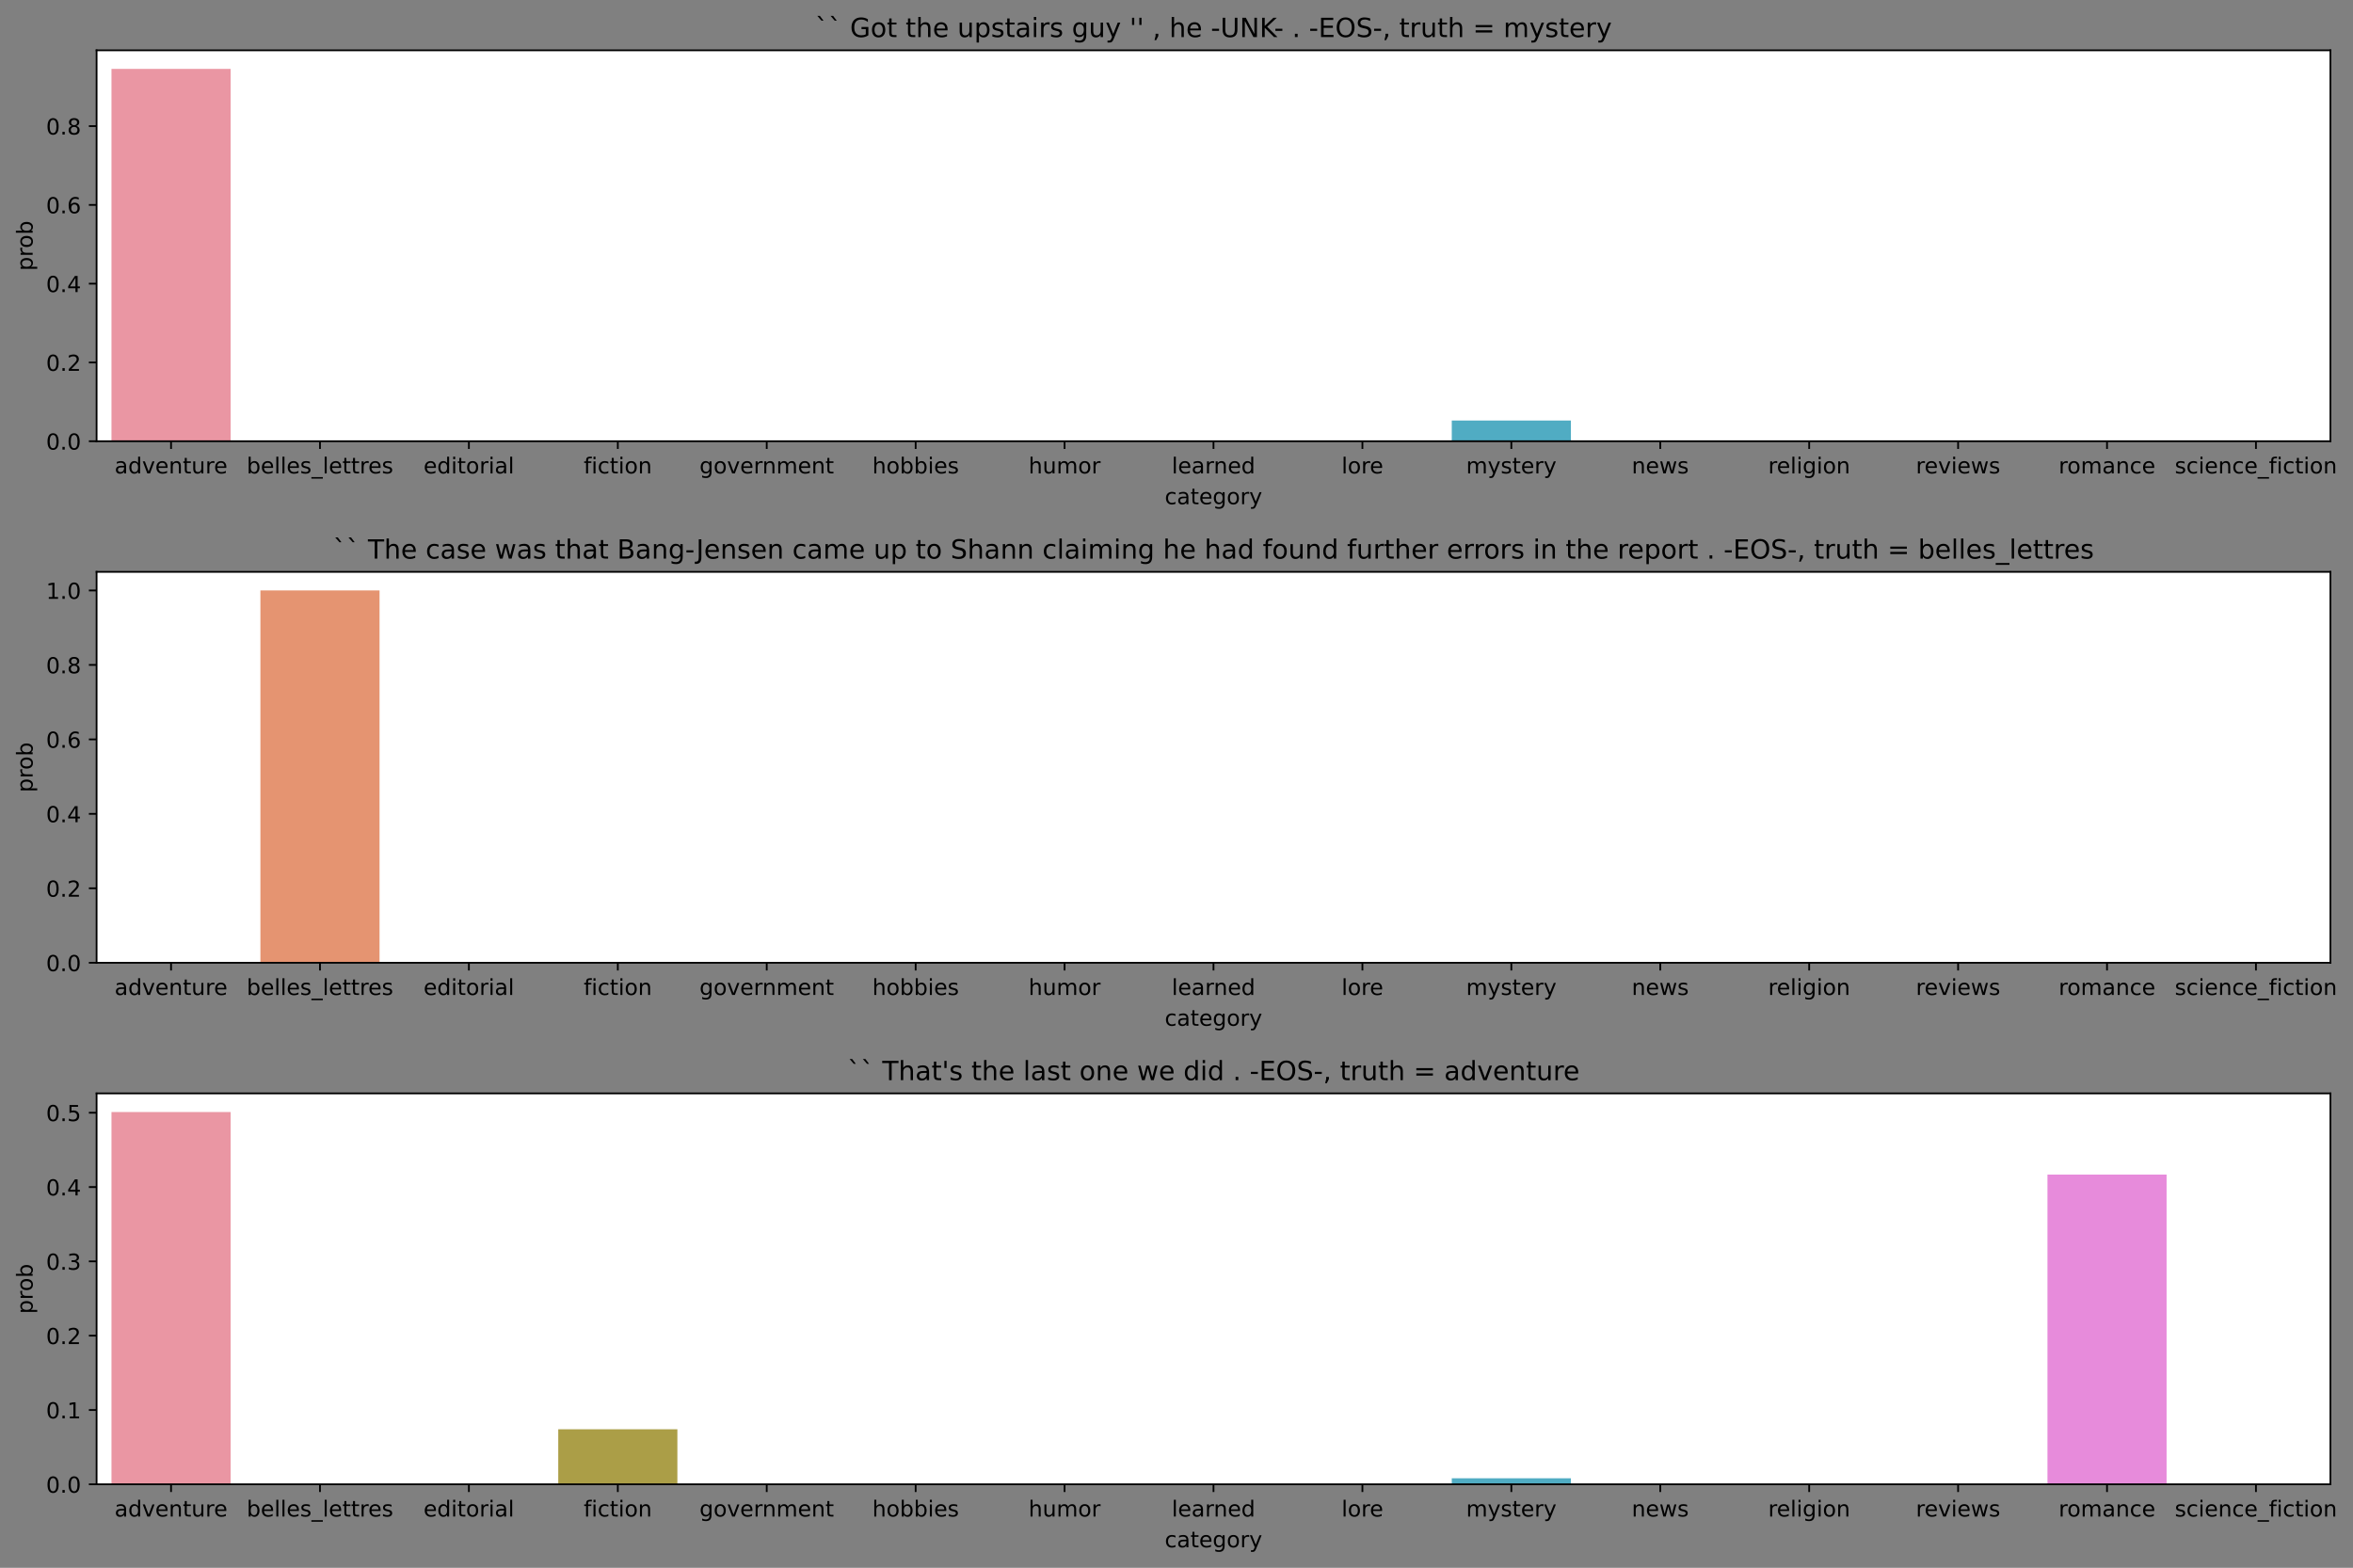 <?xml version="1.0" encoding="utf-8" standalone="no"?>
<!DOCTYPE svg PUBLIC "-//W3C//DTD SVG 1.1//EN"
  "http://www.w3.org/Graphics/SVG/1.1/DTD/svg11.dtd">
<!-- Created with matplotlib (https://matplotlib.org/) -->
<svg height="710.626pt" version="1.1" viewBox="0 0 1066.509 710.626" width="1066.509pt" xmlns="http://www.w3.org/2000/svg" xmlns:xlink="http://www.w3.org/1999/xlink">
 <rect x="0" y="0" width="1066.509" height="710.626" fill="#808080" stroke="none"/>
 <defs>
  <style type="text/css">*{stroke-linecap:butt;stroke-linejoin:round;}</style>
 </defs>
 <g id="figure_1">
  <g id="patch_1">
   <path d="M 0 710.626 
L 1066.509 710.626 
L 1066.509 0 
L 0 0 
z
" style="fill:none;"/>
  </g>
  <g id="axes_1">
   <g id="patch_2">
    <path d="M 43.781 199.992 
L 1056.269 199.992 
L 1056.269 22.798 
L 43.781 22.798 
z
" style="fill:#ffffff;"/>
   </g>
   <g id="patch_3">
    <path clip-path="url(#pffb1c43c00)" d="M 50.531 199.992 
L 104.531 199.992 
L 104.531 31.236 
L 50.531 31.236 
z
" style="fill:#ea96a3;"/>
   </g>
   <g id="patch_4">
    <path clip-path="url(#pffb1c43c00)" d="M 118.03 199.992 
L 172.03 199.992 
L 172.03 199.992 
L 118.03 199.992 
z
" style="fill:#e59471;"/>
   </g>
   <g id="patch_5">
    <path clip-path="url(#pffb1c43c00)" d="M 185.53 199.992 
L 239.529 199.992 
L 239.529 199.992 
L 185.53 199.992 
z
" style="fill:#c6994b;"/>
   </g>
   <g id="patch_6">
    <path clip-path="url(#pffb1c43c00)" d="M 253.029 199.992 
L 307.028 199.992 
L 307.028 199.719 
L 253.029 199.719 
z
" style="fill:#ab9e47;"/>
   </g>
   <g id="patch_7">
    <path clip-path="url(#pffb1c43c00)" d="M 320.528 199.992 
L 374.527 199.992 
L 374.527 199.992 
L 320.528 199.992 
z
" style="fill:#91a446;"/>
   </g>
   <g id="patch_8">
    <path clip-path="url(#pffb1c43c00)" d="M 388.027 199.992 
L 442.026 199.992 
L 442.026 199.992 
L 388.027 199.992 
z
" style="fill:#60ae47;"/>
   </g>
   <g id="patch_9">
    <path clip-path="url(#pffb1c43c00)" d="M 455.526 199.992 
L 509.526 199.992 
L 509.526 199.992 
L 455.526 199.992 
z
" style="fill:#49ae83;"/>
   </g>
   <g id="patch_10">
    <path clip-path="url(#pffb1c43c00)" d="M 523.025 199.992 
L 577.025 199.992 
L 577.025 199.984 
L 523.025 199.984 
z
" style="fill:#4aac9b;"/>
   </g>
   <g id="patch_11">
    <path clip-path="url(#pffb1c43c00)" d="M 590.524 199.992 
L 644.524 199.992 
L 644.524 199.991 
L 590.524 199.991 
z
" style="fill:#4cabad;"/>
   </g>
   <g id="patch_12">
    <path clip-path="url(#pffb1c43c00)" d="M 658.024 199.992 
L 712.023 199.992 
L 712.023 190.607 
L 658.024 190.607 
z
" style="fill:#50acc3;"/>
   </g>
   <g id="patch_13">
    <path clip-path="url(#pffb1c43c00)" d="M 725.523 199.992 
L 779.522 199.992 
L 779.522 199.992 
L 725.523 199.992 
z
" style="fill:#6daee2;"/>
   </g>
   <g id="patch_14">
    <path clip-path="url(#pffb1c43c00)" d="M 793.022 199.992 
L 847.021 199.992 
L 847.021 199.992 
L 793.022 199.992 
z
" style="fill:#adabeb;"/>
   </g>
   <g id="patch_15">
    <path clip-path="url(#pffb1c43c00)" d="M 860.521 199.992 
L 914.52 199.992 
L 914.52 199.992 
L 860.521 199.992 
z
" style="fill:#ce9be9;"/>
   </g>
   <g id="patch_16">
    <path clip-path="url(#pffb1c43c00)" d="M 928.02 199.992 
L 982.02 199.992 
L 982.02 199.89 
L 928.02 199.89 
z
" style="fill:#e78bdb;"/>
   </g>
   <g id="patch_17">
    <path clip-path="url(#pffb1c43c00)" d="M 995.519 199.992 
L 1049.519 199.992 
L 1049.519 199.992 
L 995.519 199.992 
z
" style="fill:#e891bf;"/>
   </g>
   <g id="matplotlib.axis_1">
    <g id="xtick_1">
     <g id="line2d_1">
      <defs>
       <path d="M 0 0 
L 0 3.5 
" id="md34b096516" style="stroke:#000000;stroke-width:0.8;"/>
      </defs>
      <g>
       <use style="stroke:#000000;stroke-width:0.8;" x="77.531" xlink:href="#md34b096516" y="199.992"/>
      </g>
     </g>
     <g id="text_1">
      <!-- adventure -->
      <g transform="translate(51.939 214.59)scale(0.1 -0.1)">
       <defs>
        <path d="M 34.281 27.484 
Q 23.391 27.484 19.188 25 
Q 14.984 22.516 14.984 16.5 
Q 14.984 11.719 18.141 8.906 
Q 21.297 6.109 26.703 6.109 
Q 34.188 6.109 38.703 11.406 
Q 43.219 16.703 43.219 25.484 
L 43.219 27.484 
z
M 52.203 31.203 
L 52.203 0 
L 43.219 0 
L 43.219 8.297 
Q 40.141 3.328 35.547 0.953 
Q 30.953 -1.422 24.312 -1.422 
Q 15.922 -1.422 10.953 3.297 
Q 6 8.016 6 15.922 
Q 6 25.141 12.172 29.828 
Q 18.359 34.516 30.609 34.516 
L 43.219 34.516 
L 43.219 35.406 
Q 43.219 41.609 39.141 45 
Q 35.062 48.391 27.688 48.391 
Q 23 48.391 18.547 47.266 
Q 14.109 46.141 10.016 43.891 
L 10.016 52.203 
Q 14.938 54.109 19.578 55.047 
Q 24.219 56 28.609 56 
Q 40.484 56 46.344 49.844 
Q 52.203 43.703 52.203 31.203 
z
" id="DejaVuSans-97"/>
        <path d="M 45.406 46.391 
L 45.406 75.984 
L 54.391 75.984 
L 54.391 0 
L 45.406 0 
L 45.406 8.203 
Q 42.578 3.328 38.25 0.953 
Q 33.938 -1.422 27.875 -1.422 
Q 17.969 -1.422 11.734 6.484 
Q 5.516 14.406 5.516 27.297 
Q 5.516 40.188 11.734 48.094 
Q 17.969 56 27.875 56 
Q 33.938 56 38.25 53.625 
Q 42.578 51.266 45.406 46.391 
z
M 14.797 27.297 
Q 14.797 17.391 18.875 11.75 
Q 22.953 6.109 30.078 6.109 
Q 37.203 6.109 41.297 11.75 
Q 45.406 17.391 45.406 27.297 
Q 45.406 37.203 41.297 42.844 
Q 37.203 48.484 30.078 48.484 
Q 22.953 48.484 18.875 42.844 
Q 14.797 37.203 14.797 27.297 
z
" id="DejaVuSans-100"/>
        <path d="M 2.984 54.688 
L 12.5 54.688 
L 29.594 8.797 
L 46.688 54.688 
L 56.203 54.688 
L 35.688 0 
L 23.484 0 
z
" id="DejaVuSans-118"/>
        <path d="M 56.203 29.594 
L 56.203 25.203 
L 14.891 25.203 
Q 15.484 15.922 20.484 11.062 
Q 25.484 6.203 34.422 6.203 
Q 39.594 6.203 44.453 7.469 
Q 49.312 8.734 54.109 11.281 
L 54.109 2.781 
Q 49.266 0.734 44.188 -0.344 
Q 39.109 -1.422 33.891 -1.422 
Q 20.797 -1.422 13.156 6.188 
Q 5.516 13.812 5.516 26.812 
Q 5.516 40.234 12.766 48.109 
Q 20.016 56 32.328 56 
Q 43.359 56 49.781 48.891 
Q 56.203 41.797 56.203 29.594 
z
M 47.219 32.234 
Q 47.125 39.594 43.094 43.984 
Q 39.062 48.391 32.422 48.391 
Q 24.906 48.391 20.391 44.141 
Q 15.875 39.891 15.188 32.172 
z
" id="DejaVuSans-101"/>
        <path d="M 54.891 33.016 
L 54.891 0 
L 45.906 0 
L 45.906 32.719 
Q 45.906 40.484 42.875 44.328 
Q 39.844 48.188 33.797 48.188 
Q 26.516 48.188 22.312 43.547 
Q 18.109 38.922 18.109 30.906 
L 18.109 0 
L 9.078 0 
L 9.078 54.688 
L 18.109 54.688 
L 18.109 46.188 
Q 21.344 51.125 25.703 53.562 
Q 30.078 56 35.797 56 
Q 45.219 56 50.047 50.172 
Q 54.891 44.344 54.891 33.016 
z
" id="DejaVuSans-110"/>
        <path d="M 18.312 70.219 
L 18.312 54.688 
L 36.812 54.688 
L 36.812 47.703 
L 18.312 47.703 
L 18.312 18.016 
Q 18.312 11.328 20.141 9.422 
Q 21.969 7.516 27.594 7.516 
L 36.812 7.516 
L 36.812 0 
L 27.594 0 
Q 17.188 0 13.234 3.875 
Q 9.281 7.766 9.281 18.016 
L 9.281 47.703 
L 2.688 47.703 
L 2.688 54.688 
L 9.281 54.688 
L 9.281 70.219 
z
" id="DejaVuSans-116"/>
        <path d="M 8.5 21.578 
L 8.5 54.688 
L 17.484 54.688 
L 17.484 21.922 
Q 17.484 14.156 20.5 10.266 
Q 23.531 6.391 29.594 6.391 
Q 36.859 6.391 41.078 11.031 
Q 45.312 15.672 45.312 23.688 
L 45.312 54.688 
L 54.297 54.688 
L 54.297 0 
L 45.312 0 
L 45.312 8.406 
Q 42.047 3.422 37.719 1 
Q 33.406 -1.422 27.688 -1.422 
Q 18.266 -1.422 13.375 4.438 
Q 8.5 10.297 8.5 21.578 
z
M 31.109 56 
z
" id="DejaVuSans-117"/>
        <path d="M 41.109 46.297 
Q 39.594 47.172 37.812 47.578 
Q 36.031 48 33.891 48 
Q 26.266 48 22.188 43.047 
Q 18.109 38.094 18.109 28.812 
L 18.109 0 
L 9.078 0 
L 9.078 54.688 
L 18.109 54.688 
L 18.109 46.188 
Q 20.953 51.172 25.484 53.578 
Q 30.031 56 36.531 56 
Q 37.453 56 38.578 55.875 
Q 39.703 55.766 41.062 55.516 
z
" id="DejaVuSans-114"/>
       </defs>
       <use xlink:href="#DejaVuSans-97"/>
       <use x="61.279" xlink:href="#DejaVuSans-100"/>
       <use x="124.756" xlink:href="#DejaVuSans-118"/>
       <use x="183.936" xlink:href="#DejaVuSans-101"/>
       <use x="245.459" xlink:href="#DejaVuSans-110"/>
       <use x="308.838" xlink:href="#DejaVuSans-116"/>
       <use x="348.047" xlink:href="#DejaVuSans-117"/>
       <use x="411.426" xlink:href="#DejaVuSans-114"/>
       <use x="450.289" xlink:href="#DejaVuSans-101"/>
      </g>
     </g>
    </g>
    <g id="xtick_2">
     <g id="line2d_2">
      <g>
       <use style="stroke:#000000;stroke-width:0.8;" x="145.03" xlink:href="#md34b096516" y="199.992"/>
      </g>
     </g>
     <g id="text_2">
      <!-- belles_lettres -->
      <g transform="translate(111.81 214.59)scale(0.1 -0.1)">
       <defs>
        <path d="M 48.688 27.297 
Q 48.688 37.203 44.609 42.844 
Q 40.531 48.484 33.406 48.484 
Q 26.266 48.484 22.188 42.844 
Q 18.109 37.203 18.109 27.297 
Q 18.109 17.391 22.188 11.75 
Q 26.266 6.109 33.406 6.109 
Q 40.531 6.109 44.609 11.75 
Q 48.688 17.391 48.688 27.297 
z
M 18.109 46.391 
Q 20.953 51.266 25.266 53.625 
Q 29.594 56 35.594 56 
Q 45.562 56 51.781 48.094 
Q 58.016 40.188 58.016 27.297 
Q 58.016 14.406 51.781 6.484 
Q 45.562 -1.422 35.594 -1.422 
Q 29.594 -1.422 25.266 0.953 
Q 20.953 3.328 18.109 8.203 
L 18.109 0 
L 9.078 0 
L 9.078 75.984 
L 18.109 75.984 
z
" id="DejaVuSans-98"/>
        <path d="M 9.422 75.984 
L 18.406 75.984 
L 18.406 0 
L 9.422 0 
z
" id="DejaVuSans-108"/>
        <path d="M 44.281 53.078 
L 44.281 44.578 
Q 40.484 46.531 36.375 47.5 
Q 32.281 48.484 27.875 48.484 
Q 21.188 48.484 17.844 46.438 
Q 14.5 44.391 14.5 40.281 
Q 14.5 37.156 16.891 35.375 
Q 19.281 33.594 26.516 31.984 
L 29.594 31.297 
Q 39.156 29.25 43.188 25.516 
Q 47.219 21.781 47.219 15.094 
Q 47.219 7.469 41.188 3.016 
Q 35.156 -1.422 24.609 -1.422 
Q 20.219 -1.422 15.453 -0.562 
Q 10.688 0.297 5.422 2 
L 5.422 11.281 
Q 10.406 8.688 15.234 7.391 
Q 20.062 6.109 24.812 6.109 
Q 31.156 6.109 34.562 8.281 
Q 37.984 10.453 37.984 14.406 
Q 37.984 18.062 35.516 20.016 
Q 33.062 21.969 24.703 23.781 
L 21.578 24.516 
Q 13.234 26.266 9.516 29.906 
Q 5.812 33.547 5.812 39.891 
Q 5.812 47.609 11.281 51.797 
Q 16.75 56 26.812 56 
Q 31.781 56 36.172 55.266 
Q 40.578 54.547 44.281 53.078 
z
" id="DejaVuSans-115"/>
        <path d="M 50.984 -16.609 
L 50.984 -23.578 
L -0.984 -23.578 
L -0.984 -16.609 
z
" id="DejaVuSans-95"/>
       </defs>
       <use xlink:href="#DejaVuSans-98"/>
       <use x="63.477" xlink:href="#DejaVuSans-101"/>
       <use x="125" xlink:href="#DejaVuSans-108"/>
       <use x="152.783" xlink:href="#DejaVuSans-108"/>
       <use x="180.566" xlink:href="#DejaVuSans-101"/>
       <use x="242.09" xlink:href="#DejaVuSans-115"/>
       <use x="294.189" xlink:href="#DejaVuSans-95"/>
       <use x="344.189" xlink:href="#DejaVuSans-108"/>
       <use x="371.973" xlink:href="#DejaVuSans-101"/>
       <use x="433.496" xlink:href="#DejaVuSans-116"/>
       <use x="472.705" xlink:href="#DejaVuSans-116"/>
       <use x="511.914" xlink:href="#DejaVuSans-114"/>
       <use x="550.777" xlink:href="#DejaVuSans-101"/>
       <use x="612.301" xlink:href="#DejaVuSans-115"/>
      </g>
     </g>
    </g>
    <g id="xtick_3">
     <g id="line2d_3">
      <g>
       <use style="stroke:#000000;stroke-width:0.8;" x="212.529" xlink:href="#md34b096516" y="199.992"/>
      </g>
     </g>
     <g id="text_3">
      <!-- editorial -->
      <g transform="translate(191.972 214.59)scale(0.1 -0.1)">
       <defs>
        <path d="M 9.422 54.688 
L 18.406 54.688 
L 18.406 0 
L 9.422 0 
z
M 9.422 75.984 
L 18.406 75.984 
L 18.406 64.594 
L 9.422 64.594 
z
" id="DejaVuSans-105"/>
        <path d="M 30.609 48.391 
Q 23.391 48.391 19.188 42.75 
Q 14.984 37.109 14.984 27.297 
Q 14.984 17.484 19.156 11.844 
Q 23.344 6.203 30.609 6.203 
Q 37.797 6.203 41.984 11.859 
Q 46.188 17.531 46.188 27.297 
Q 46.188 37.016 41.984 42.703 
Q 37.797 48.391 30.609 48.391 
z
M 30.609 56 
Q 42.328 56 49.016 48.375 
Q 55.719 40.766 55.719 27.297 
Q 55.719 13.875 49.016 6.219 
Q 42.328 -1.422 30.609 -1.422 
Q 18.844 -1.422 12.172 6.219 
Q 5.516 13.875 5.516 27.297 
Q 5.516 40.766 12.172 48.375 
Q 18.844 56 30.609 56 
z
" id="DejaVuSans-111"/>
       </defs>
       <use xlink:href="#DejaVuSans-101"/>
       <use x="61.523" xlink:href="#DejaVuSans-100"/>
       <use x="125" xlink:href="#DejaVuSans-105"/>
       <use x="152.783" xlink:href="#DejaVuSans-116"/>
       <use x="191.992" xlink:href="#DejaVuSans-111"/>
       <use x="253.174" xlink:href="#DejaVuSans-114"/>
       <use x="294.287" xlink:href="#DejaVuSans-105"/>
       <use x="322.07" xlink:href="#DejaVuSans-97"/>
       <use x="383.35" xlink:href="#DejaVuSans-108"/>
      </g>
     </g>
    </g>
    <g id="xtick_4">
     <g id="line2d_4">
      <g>
       <use style="stroke:#000000;stroke-width:0.8;" x="280.028" xlink:href="#md34b096516" y="199.992"/>
      </g>
     </g>
     <g id="text_4">
      <!-- fiction -->
      <g transform="translate(264.553 214.59)scale(0.1 -0.1)">
       <defs>
        <path d="M 37.109 75.984 
L 37.109 68.5 
L 28.516 68.5 
Q 23.688 68.5 21.797 66.547 
Q 19.922 64.594 19.922 59.516 
L 19.922 54.688 
L 34.719 54.688 
L 34.719 47.703 
L 19.922 47.703 
L 19.922 0 
L 10.891 0 
L 10.891 47.703 
L 2.297 47.703 
L 2.297 54.688 
L 10.891 54.688 
L 10.891 58.5 
Q 10.891 67.625 15.141 71.797 
Q 19.391 75.984 28.609 75.984 
z
" id="DejaVuSans-102"/>
        <path d="M 48.781 52.594 
L 48.781 44.188 
Q 44.969 46.297 41.141 47.344 
Q 37.312 48.391 33.406 48.391 
Q 24.656 48.391 19.812 42.844 
Q 14.984 37.312 14.984 27.297 
Q 14.984 17.281 19.812 11.734 
Q 24.656 6.203 33.406 6.203 
Q 37.312 6.203 41.141 7.25 
Q 44.969 8.297 48.781 10.406 
L 48.781 2.094 
Q 45.016 0.344 40.984 -0.531 
Q 36.969 -1.422 32.422 -1.422 
Q 20.062 -1.422 12.781 6.344 
Q 5.516 14.109 5.516 27.297 
Q 5.516 40.672 12.859 48.328 
Q 20.219 56 33.016 56 
Q 37.156 56 41.109 55.141 
Q 45.062 54.297 48.781 52.594 
z
" id="DejaVuSans-99"/>
       </defs>
       <use xlink:href="#DejaVuSans-102"/>
       <use x="35.205" xlink:href="#DejaVuSans-105"/>
       <use x="62.988" xlink:href="#DejaVuSans-99"/>
       <use x="117.969" xlink:href="#DejaVuSans-116"/>
       <use x="157.178" xlink:href="#DejaVuSans-105"/>
       <use x="184.961" xlink:href="#DejaVuSans-111"/>
       <use x="246.143" xlink:href="#DejaVuSans-110"/>
      </g>
     </g>
    </g>
    <g id="xtick_5">
     <g id="line2d_5">
      <g>
       <use style="stroke:#000000;stroke-width:0.8;" x="347.527" xlink:href="#md34b096516" y="199.992"/>
      </g>
     </g>
     <g id="text_5">
      <!-- government -->
      <g transform="translate(317.045 214.59)scale(0.1 -0.1)">
       <defs>
        <path d="M 45.406 27.984 
Q 45.406 37.75 41.375 43.109 
Q 37.359 48.484 30.078 48.484 
Q 22.859 48.484 18.828 43.109 
Q 14.797 37.75 14.797 27.984 
Q 14.797 18.266 18.828 12.891 
Q 22.859 7.516 30.078 7.516 
Q 37.359 7.516 41.375 12.891 
Q 45.406 18.266 45.406 27.984 
z
M 54.391 6.781 
Q 54.391 -7.172 48.188 -13.984 
Q 42 -20.797 29.203 -20.797 
Q 24.469 -20.797 20.266 -20.094 
Q 16.062 -19.391 12.109 -17.922 
L 12.109 -9.188 
Q 16.062 -11.328 19.922 -12.344 
Q 23.781 -13.375 27.781 -13.375 
Q 36.625 -13.375 41.016 -8.766 
Q 45.406 -4.156 45.406 5.172 
L 45.406 9.625 
Q 42.625 4.781 38.281 2.391 
Q 33.938 0 27.875 0 
Q 17.828 0 11.672 7.656 
Q 5.516 15.328 5.516 27.984 
Q 5.516 40.672 11.672 48.328 
Q 17.828 56 27.875 56 
Q 33.938 56 38.281 53.609 
Q 42.625 51.219 45.406 46.391 
L 45.406 54.688 
L 54.391 54.688 
z
" id="DejaVuSans-103"/>
        <path d="M 52 44.188 
Q 55.375 50.25 60.062 53.125 
Q 64.75 56 71.094 56 
Q 79.641 56 84.281 50.016 
Q 88.922 44.047 88.922 33.016 
L 88.922 0 
L 79.891 0 
L 79.891 32.719 
Q 79.891 40.578 77.094 44.375 
Q 74.312 48.188 68.609 48.188 
Q 61.625 48.188 57.562 43.547 
Q 53.516 38.922 53.516 30.906 
L 53.516 0 
L 44.484 0 
L 44.484 32.719 
Q 44.484 40.625 41.703 44.406 
Q 38.922 48.188 33.109 48.188 
Q 26.219 48.188 22.156 43.531 
Q 18.109 38.875 18.109 30.906 
L 18.109 0 
L 9.078 0 
L 9.078 54.688 
L 18.109 54.688 
L 18.109 46.188 
Q 21.188 51.219 25.484 53.609 
Q 29.781 56 35.688 56 
Q 41.656 56 45.828 52.969 
Q 50 49.953 52 44.188 
z
" id="DejaVuSans-109"/>
       </defs>
       <use xlink:href="#DejaVuSans-103"/>
       <use x="63.477" xlink:href="#DejaVuSans-111"/>
       <use x="124.658" xlink:href="#DejaVuSans-118"/>
       <use x="183.838" xlink:href="#DejaVuSans-101"/>
       <use x="245.361" xlink:href="#DejaVuSans-114"/>
       <use x="284.725" xlink:href="#DejaVuSans-110"/>
       <use x="348.104" xlink:href="#DejaVuSans-109"/>
       <use x="445.516" xlink:href="#DejaVuSans-101"/>
       <use x="507.039" xlink:href="#DejaVuSans-110"/>
       <use x="570.418" xlink:href="#DejaVuSans-116"/>
      </g>
     </g>
    </g>
    <g id="xtick_6">
     <g id="line2d_6">
      <g>
       <use style="stroke:#000000;stroke-width:0.8;" x="415.027" xlink:href="#md34b096516" y="199.992"/>
      </g>
     </g>
     <g id="text_6">
      <!-- hobbies -->
      <g transform="translate(395.38 214.59)scale(0.1 -0.1)">
       <defs>
        <path d="M 54.891 33.016 
L 54.891 0 
L 45.906 0 
L 45.906 32.719 
Q 45.906 40.484 42.875 44.328 
Q 39.844 48.188 33.797 48.188 
Q 26.516 48.188 22.312 43.547 
Q 18.109 38.922 18.109 30.906 
L 18.109 0 
L 9.078 0 
L 9.078 75.984 
L 18.109 75.984 
L 18.109 46.188 
Q 21.344 51.125 25.703 53.562 
Q 30.078 56 35.797 56 
Q 45.219 56 50.047 50.172 
Q 54.891 44.344 54.891 33.016 
z
" id="DejaVuSans-104"/>
       </defs>
       <use xlink:href="#DejaVuSans-104"/>
       <use x="63.379" xlink:href="#DejaVuSans-111"/>
       <use x="124.561" xlink:href="#DejaVuSans-98"/>
       <use x="188.037" xlink:href="#DejaVuSans-98"/>
       <use x="251.514" xlink:href="#DejaVuSans-105"/>
       <use x="279.297" xlink:href="#DejaVuSans-101"/>
       <use x="340.82" xlink:href="#DejaVuSans-115"/>
      </g>
     </g>
    </g>
    <g id="xtick_7">
     <g id="line2d_7">
      <g>
       <use style="stroke:#000000;stroke-width:0.8;" x="482.526" xlink:href="#md34b096516" y="199.992"/>
      </g>
     </g>
     <g id="text_7">
      <!-- humor -->
      <g transform="translate(466.203 214.59)scale(0.1 -0.1)">
       <use xlink:href="#DejaVuSans-104"/>
       <use x="63.379" xlink:href="#DejaVuSans-117"/>
       <use x="126.758" xlink:href="#DejaVuSans-109"/>
       <use x="224.17" xlink:href="#DejaVuSans-111"/>
       <use x="285.352" xlink:href="#DejaVuSans-114"/>
      </g>
     </g>
    </g>
    <g id="xtick_8">
     <g id="line2d_8">
      <g>
       <use style="stroke:#000000;stroke-width:0.8;" x="550.025" xlink:href="#md34b096516" y="199.992"/>
      </g>
     </g>
     <g id="text_8">
      <!-- learned -->
      <g transform="translate(531.108 214.59)scale(0.1 -0.1)">
       <use xlink:href="#DejaVuSans-108"/>
       <use x="27.783" xlink:href="#DejaVuSans-101"/>
       <use x="89.307" xlink:href="#DejaVuSans-97"/>
       <use x="150.586" xlink:href="#DejaVuSans-114"/>
       <use x="189.949" xlink:href="#DejaVuSans-110"/>
       <use x="253.328" xlink:href="#DejaVuSans-101"/>
       <use x="314.852" xlink:href="#DejaVuSans-100"/>
      </g>
     </g>
    </g>
    <g id="xtick_9">
     <g id="line2d_9">
      <g>
       <use style="stroke:#000000;stroke-width:0.8;" x="617.524" xlink:href="#md34b096516" y="199.992"/>
      </g>
     </g>
     <g id="text_9">
      <!-- lore -->
      <g transform="translate(608.056 214.59)scale(0.1 -0.1)">
       <use xlink:href="#DejaVuSans-108"/>
       <use x="27.783" xlink:href="#DejaVuSans-111"/>
       <use x="88.965" xlink:href="#DejaVuSans-114"/>
       <use x="127.828" xlink:href="#DejaVuSans-101"/>
      </g>
     </g>
    </g>
    <g id="xtick_10">
     <g id="line2d_10">
      <g>
       <use style="stroke:#000000;stroke-width:0.8;" x="685.023" xlink:href="#md34b096516" y="199.992"/>
      </g>
     </g>
     <g id="text_10">
      <!-- mystery -->
      <g transform="translate(664.537 214.59)scale(0.1 -0.1)">
       <defs>
        <path d="M 32.172 -5.078 
Q 28.375 -14.844 24.75 -17.812 
Q 21.141 -20.797 15.094 -20.797 
L 7.906 -20.797 
L 7.906 -13.281 
L 13.188 -13.281 
Q 16.891 -13.281 18.938 -11.516 
Q 21 -9.766 23.484 -3.219 
L 25.094 0.875 
L 2.984 54.688 
L 12.5 54.688 
L 29.594 11.922 
L 46.688 54.688 
L 56.203 54.688 
z
" id="DejaVuSans-121"/>
       </defs>
       <use xlink:href="#DejaVuSans-109"/>
       <use x="97.412" xlink:href="#DejaVuSans-121"/>
       <use x="156.592" xlink:href="#DejaVuSans-115"/>
       <use x="208.691" xlink:href="#DejaVuSans-116"/>
       <use x="247.9" xlink:href="#DejaVuSans-101"/>
       <use x="309.424" xlink:href="#DejaVuSans-114"/>
       <use x="350.537" xlink:href="#DejaVuSans-121"/>
      </g>
     </g>
    </g>
    <g id="xtick_11">
     <g id="line2d_11">
      <g>
       <use style="stroke:#000000;stroke-width:0.8;" x="752.523" xlink:href="#md34b096516" y="199.992"/>
      </g>
     </g>
     <g id="text_11">
      <!-- news -->
      <g transform="translate(739.583 214.59)scale(0.1 -0.1)">
       <defs>
        <path d="M 4.203 54.688 
L 13.188 54.688 
L 24.422 12.016 
L 35.594 54.688 
L 46.188 54.688 
L 57.422 12.016 
L 68.609 54.688 
L 77.594 54.688 
L 63.281 0 
L 52.688 0 
L 40.922 44.828 
L 29.109 0 
L 18.5 0 
z
" id="DejaVuSans-119"/>
       </defs>
       <use xlink:href="#DejaVuSans-110"/>
       <use x="63.379" xlink:href="#DejaVuSans-101"/>
       <use x="124.902" xlink:href="#DejaVuSans-119"/>
       <use x="206.689" xlink:href="#DejaVuSans-115"/>
      </g>
     </g>
    </g>
    <g id="xtick_12">
     <g id="line2d_12">
      <g>
       <use style="stroke:#000000;stroke-width:0.8;" x="820.022" xlink:href="#md34b096516" y="199.992"/>
      </g>
     </g>
     <g id="text_12">
      <!-- religion -->
      <g transform="translate(801.433 214.59)scale(0.1 -0.1)">
       <use xlink:href="#DejaVuSans-114"/>
       <use x="38.863" xlink:href="#DejaVuSans-101"/>
       <use x="100.387" xlink:href="#DejaVuSans-108"/>
       <use x="128.17" xlink:href="#DejaVuSans-105"/>
       <use x="155.953" xlink:href="#DejaVuSans-103"/>
       <use x="219.43" xlink:href="#DejaVuSans-105"/>
       <use x="247.213" xlink:href="#DejaVuSans-111"/>
       <use x="308.395" xlink:href="#DejaVuSans-110"/>
      </g>
     </g>
    </g>
    <g id="xtick_13">
     <g id="line2d_13">
      <g>
       <use style="stroke:#000000;stroke-width:0.8;" x="887.521" xlink:href="#md34b096516" y="199.992"/>
      </g>
     </g>
     <g id="text_13">
      <!-- reviews -->
      <g transform="translate(868.383 214.59)scale(0.1 -0.1)">
       <use xlink:href="#DejaVuSans-114"/>
       <use x="38.863" xlink:href="#DejaVuSans-101"/>
       <use x="100.387" xlink:href="#DejaVuSans-118"/>
       <use x="159.566" xlink:href="#DejaVuSans-105"/>
       <use x="187.35" xlink:href="#DejaVuSans-101"/>
       <use x="248.873" xlink:href="#DejaVuSans-119"/>
       <use x="330.66" xlink:href="#DejaVuSans-115"/>
      </g>
     </g>
    </g>
    <g id="xtick_14">
     <g id="line2d_14">
      <g>
       <use style="stroke:#000000;stroke-width:0.8;" x="955.02" xlink:href="#md34b096516" y="199.992"/>
      </g>
     </g>
     <g id="text_14">
      <!-- romance -->
      <g transform="translate(933.089 214.59)scale(0.1 -0.1)">
       <use xlink:href="#DejaVuSans-114"/>
       <use x="38.863" xlink:href="#DejaVuSans-111"/>
       <use x="100.045" xlink:href="#DejaVuSans-109"/>
       <use x="197.457" xlink:href="#DejaVuSans-97"/>
       <use x="258.736" xlink:href="#DejaVuSans-110"/>
       <use x="322.115" xlink:href="#DejaVuSans-99"/>
       <use x="377.096" xlink:href="#DejaVuSans-101"/>
      </g>
     </g>
    </g>
    <g id="xtick_15">
     <g id="line2d_15">
      <g>
       <use style="stroke:#000000;stroke-width:0.8;" x="1022.519" xlink:href="#md34b096516" y="199.992"/>
      </g>
     </g>
     <g id="text_15">
      <!-- science_fiction -->
      <g transform="translate(985.729 214.59)scale(0.1 -0.1)">
       <use xlink:href="#DejaVuSans-115"/>
       <use x="52.1" xlink:href="#DejaVuSans-99"/>
       <use x="107.08" xlink:href="#DejaVuSans-105"/>
       <use x="134.863" xlink:href="#DejaVuSans-101"/>
       <use x="196.387" xlink:href="#DejaVuSans-110"/>
       <use x="259.766" xlink:href="#DejaVuSans-99"/>
       <use x="314.746" xlink:href="#DejaVuSans-101"/>
       <use x="376.27" xlink:href="#DejaVuSans-95"/>
       <use x="426.27" xlink:href="#DejaVuSans-102"/>
       <use x="461.475" xlink:href="#DejaVuSans-105"/>
       <use x="489.258" xlink:href="#DejaVuSans-99"/>
       <use x="544.238" xlink:href="#DejaVuSans-116"/>
       <use x="583.447" xlink:href="#DejaVuSans-105"/>
       <use x="611.23" xlink:href="#DejaVuSans-111"/>
       <use x="672.412" xlink:href="#DejaVuSans-110"/>
      </g>
     </g>
    </g>
    <g id="text_16">
     <!-- category -->
     <g transform="translate(527.927 228.547)scale(0.1 -0.1)">
      <use xlink:href="#DejaVuSans-99"/>
      <use x="54.98" xlink:href="#DejaVuSans-97"/>
      <use x="116.26" xlink:href="#DejaVuSans-116"/>
      <use x="155.469" xlink:href="#DejaVuSans-101"/>
      <use x="216.992" xlink:href="#DejaVuSans-103"/>
      <use x="280.469" xlink:href="#DejaVuSans-111"/>
      <use x="341.65" xlink:href="#DejaVuSans-114"/>
      <use x="382.764" xlink:href="#DejaVuSans-121"/>
     </g>
    </g>
   </g>
   <g id="matplotlib.axis_2">
    <g id="ytick_1">
     <g id="line2d_16">
      <defs>
       <path d="M 0 0 
L -3.5 0 
" id="mde408501d8" style="stroke:#000000;stroke-width:0.8;"/>
      </defs>
      <g>
       <use style="stroke:#000000;stroke-width:0.8;" x="43.781" xlink:href="#mde408501d8" y="199.992"/>
      </g>
     </g>
     <g id="text_17">
      <!-- 0.0 -->
      <g transform="translate(20.878 203.791)scale(0.1 -0.1)">
       <defs>
        <path d="M 31.781 66.406 
Q 24.172 66.406 20.328 58.906 
Q 16.5 51.422 16.5 36.375 
Q 16.5 21.391 20.328 13.891 
Q 24.172 6.391 31.781 6.391 
Q 39.453 6.391 43.281 13.891 
Q 47.125 21.391 47.125 36.375 
Q 47.125 51.422 43.281 58.906 
Q 39.453 66.406 31.781 66.406 
z
M 31.781 74.219 
Q 44.047 74.219 50.516 64.516 
Q 56.984 54.828 56.984 36.375 
Q 56.984 17.969 50.516 8.266 
Q 44.047 -1.422 31.781 -1.422 
Q 19.531 -1.422 13.062 8.266 
Q 6.594 17.969 6.594 36.375 
Q 6.594 54.828 13.062 64.516 
Q 19.531 74.219 31.781 74.219 
z
" id="DejaVuSans-48"/>
        <path d="M 10.688 12.406 
L 21 12.406 
L 21 0 
L 10.688 0 
z
" id="DejaVuSans-46"/>
       </defs>
       <use xlink:href="#DejaVuSans-48"/>
       <use x="63.623" xlink:href="#DejaVuSans-46"/>
       <use x="95.41" xlink:href="#DejaVuSans-48"/>
      </g>
     </g>
    </g>
    <g id="ytick_2">
     <g id="line2d_17">
      <g>
       <use style="stroke:#000000;stroke-width:0.8;" x="43.781" xlink:href="#mde408501d8" y="164.287"/>
      </g>
     </g>
     <g id="text_18">
      <!-- 0.2 -->
      <g transform="translate(20.878 168.086)scale(0.1 -0.1)">
       <defs>
        <path d="M 19.188 8.297 
L 53.609 8.297 
L 53.609 0 
L 7.328 0 
L 7.328 8.297 
Q 12.938 14.109 22.625 23.891 
Q 32.328 33.688 34.812 36.531 
Q 39.547 41.844 41.422 45.531 
Q 43.312 49.219 43.312 52.781 
Q 43.312 58.594 39.234 62.25 
Q 35.156 65.922 28.609 65.922 
Q 23.969 65.922 18.812 64.312 
Q 13.672 62.703 7.812 59.422 
L 7.812 69.391 
Q 13.766 71.781 18.938 73 
Q 24.125 74.219 28.422 74.219 
Q 39.75 74.219 46.484 68.547 
Q 53.219 62.891 53.219 53.422 
Q 53.219 48.922 51.531 44.891 
Q 49.859 40.875 45.406 35.406 
Q 44.188 33.984 37.641 27.219 
Q 31.109 20.453 19.188 8.297 
z
" id="DejaVuSans-50"/>
       </defs>
       <use xlink:href="#DejaVuSans-48"/>
       <use x="63.623" xlink:href="#DejaVuSans-46"/>
       <use x="95.41" xlink:href="#DejaVuSans-50"/>
      </g>
     </g>
    </g>
    <g id="ytick_3">
     <g id="line2d_18">
      <g>
       <use style="stroke:#000000;stroke-width:0.8;" x="43.781" xlink:href="#mde408501d8" y="128.582"/>
      </g>
     </g>
     <g id="text_19">
      <!-- 0.4 -->
      <g transform="translate(20.878 132.381)scale(0.1 -0.1)">
       <defs>
        <path d="M 37.797 64.312 
L 12.891 25.391 
L 37.797 25.391 
z
M 35.203 72.906 
L 47.609 72.906 
L 47.609 25.391 
L 58.016 25.391 
L 58.016 17.188 
L 47.609 17.188 
L 47.609 0 
L 37.797 0 
L 37.797 17.188 
L 4.891 17.188 
L 4.891 26.703 
z
" id="DejaVuSans-52"/>
       </defs>
       <use xlink:href="#DejaVuSans-48"/>
       <use x="63.623" xlink:href="#DejaVuSans-46"/>
       <use x="95.41" xlink:href="#DejaVuSans-52"/>
      </g>
     </g>
    </g>
    <g id="ytick_4">
     <g id="line2d_19">
      <g>
       <use style="stroke:#000000;stroke-width:0.8;" x="43.781" xlink:href="#mde408501d8" y="92.877"/>
      </g>
     </g>
     <g id="text_20">
      <!-- 0.6 -->
      <g transform="translate(20.878 96.676)scale(0.1 -0.1)">
       <defs>
        <path d="M 33.016 40.375 
Q 26.375 40.375 22.484 35.828 
Q 18.609 31.297 18.609 23.391 
Q 18.609 15.531 22.484 10.953 
Q 26.375 6.391 33.016 6.391 
Q 39.656 6.391 43.531 10.953 
Q 47.406 15.531 47.406 23.391 
Q 47.406 31.297 43.531 35.828 
Q 39.656 40.375 33.016 40.375 
z
M 52.594 71.297 
L 52.594 62.312 
Q 48.875 64.062 45.094 64.984 
Q 41.312 65.922 37.594 65.922 
Q 27.828 65.922 22.672 59.328 
Q 17.531 52.734 16.797 39.406 
Q 19.672 43.656 24.016 45.922 
Q 28.375 48.188 33.594 48.188 
Q 44.578 48.188 50.953 41.516 
Q 57.328 34.859 57.328 23.391 
Q 57.328 12.156 50.688 5.359 
Q 44.047 -1.422 33.016 -1.422 
Q 20.359 -1.422 13.672 8.266 
Q 6.984 17.969 6.984 36.375 
Q 6.984 53.656 15.188 63.938 
Q 23.391 74.219 37.203 74.219 
Q 40.922 74.219 44.703 73.484 
Q 48.484 72.75 52.594 71.297 
z
" id="DejaVuSans-54"/>
       </defs>
       <use xlink:href="#DejaVuSans-48"/>
       <use x="63.623" xlink:href="#DejaVuSans-46"/>
       <use x="95.41" xlink:href="#DejaVuSans-54"/>
      </g>
     </g>
    </g>
    <g id="ytick_5">
     <g id="line2d_20">
      <g>
       <use style="stroke:#000000;stroke-width:0.8;" x="43.781" xlink:href="#mde408501d8" y="57.172"/>
      </g>
     </g>
     <g id="text_21">
      <!-- 0.8 -->
      <g transform="translate(20.878 60.971)scale(0.1 -0.1)">
       <defs>
        <path d="M 31.781 34.625 
Q 24.75 34.625 20.719 30.859 
Q 16.703 27.094 16.703 20.516 
Q 16.703 13.922 20.719 10.156 
Q 24.75 6.391 31.781 6.391 
Q 38.812 6.391 42.859 10.172 
Q 46.922 13.969 46.922 20.516 
Q 46.922 27.094 42.891 30.859 
Q 38.875 34.625 31.781 34.625 
z
M 21.922 38.812 
Q 15.578 40.375 12.031 44.719 
Q 8.5 49.078 8.5 55.328 
Q 8.5 64.062 14.719 69.141 
Q 20.953 74.219 31.781 74.219 
Q 42.672 74.219 48.875 69.141 
Q 55.078 64.062 55.078 55.328 
Q 55.078 49.078 51.531 44.719 
Q 48 40.375 41.703 38.812 
Q 48.828 37.156 52.797 32.312 
Q 56.781 27.484 56.781 20.516 
Q 56.781 9.906 50.312 4.234 
Q 43.844 -1.422 31.781 -1.422 
Q 19.734 -1.422 13.25 4.234 
Q 6.781 9.906 6.781 20.516 
Q 6.781 27.484 10.781 32.312 
Q 14.797 37.156 21.922 38.812 
z
M 18.312 54.391 
Q 18.312 48.734 21.844 45.562 
Q 25.391 42.391 31.781 42.391 
Q 38.141 42.391 41.719 45.562 
Q 45.312 48.734 45.312 54.391 
Q 45.312 60.062 41.719 63.234 
Q 38.141 66.406 31.781 66.406 
Q 25.391 66.406 21.844 63.234 
Q 18.312 60.062 18.312 54.391 
z
" id="DejaVuSans-56"/>
       </defs>
       <use xlink:href="#DejaVuSans-48"/>
       <use x="63.623" xlink:href="#DejaVuSans-46"/>
       <use x="95.41" xlink:href="#DejaVuSans-56"/>
      </g>
     </g>
    </g>
    <g id="text_22">
     <!-- prob -->
     <g transform="translate(14.798 122.746)rotate(-90)scale(0.1 -0.1)">
      <defs>
       <path d="M 18.109 8.203 
L 18.109 -20.797 
L 9.078 -20.797 
L 9.078 54.688 
L 18.109 54.688 
L 18.109 46.391 
Q 20.953 51.266 25.266 53.625 
Q 29.594 56 35.594 56 
Q 45.562 56 51.781 48.094 
Q 58.016 40.188 58.016 27.297 
Q 58.016 14.406 51.781 6.484 
Q 45.562 -1.422 35.594 -1.422 
Q 29.594 -1.422 25.266 0.953 
Q 20.953 3.328 18.109 8.203 
z
M 48.688 27.297 
Q 48.688 37.203 44.609 42.844 
Q 40.531 48.484 33.406 48.484 
Q 26.266 48.484 22.188 42.844 
Q 18.109 37.203 18.109 27.297 
Q 18.109 17.391 22.188 11.75 
Q 26.266 6.109 33.406 6.109 
Q 40.531 6.109 44.609 11.75 
Q 48.688 17.391 48.688 27.297 
z
" id="DejaVuSans-112"/>
      </defs>
      <use xlink:href="#DejaVuSans-112"/>
      <use x="63.477" xlink:href="#DejaVuSans-114"/>
      <use x="102.34" xlink:href="#DejaVuSans-111"/>
      <use x="163.521" xlink:href="#DejaVuSans-98"/>
     </g>
    </g>
   </g>
   <g id="line2d_21">
    <path clip-path="url(#pffb1c43c00)" d="M 0 0 
" style="fill:none;stroke:#424242;stroke-linecap:square;stroke-width:3.6;"/>
   </g>
   <g id="line2d_22">
    <path clip-path="url(#pffb1c43c00)" d="M 0 0 
" style="fill:none;stroke:#424242;stroke-linecap:square;stroke-width:3.6;"/>
   </g>
   <g id="line2d_23">
    <path clip-path="url(#pffb1c43c00)" d="M 0 0 
" style="fill:none;stroke:#424242;stroke-linecap:square;stroke-width:3.6;"/>
   </g>
   <g id="line2d_24">
    <path clip-path="url(#pffb1c43c00)" d="M 0 0 
" style="fill:none;stroke:#424242;stroke-linecap:square;stroke-width:3.6;"/>
   </g>
   <g id="line2d_25">
    <path clip-path="url(#pffb1c43c00)" d="M 0 0 
" style="fill:none;stroke:#424242;stroke-linecap:square;stroke-width:3.6;"/>
   </g>
   <g id="line2d_26">
    <path clip-path="url(#pffb1c43c00)" d="M 0 0 
" style="fill:none;stroke:#424242;stroke-linecap:square;stroke-width:3.6;"/>
   </g>
   <g id="line2d_27">
    <path clip-path="url(#pffb1c43c00)" d="M 0 0 
" style="fill:none;stroke:#424242;stroke-linecap:square;stroke-width:3.6;"/>
   </g>
   <g id="line2d_28">
    <path clip-path="url(#pffb1c43c00)" d="M 0 0 
" style="fill:none;stroke:#424242;stroke-linecap:square;stroke-width:3.6;"/>
   </g>
   <g id="line2d_29">
    <path clip-path="url(#pffb1c43c00)" d="M 0 0 
" style="fill:none;stroke:#424242;stroke-linecap:square;stroke-width:3.6;"/>
   </g>
   <g id="line2d_30">
    <path clip-path="url(#pffb1c43c00)" d="M 0 0 
" style="fill:none;stroke:#424242;stroke-linecap:square;stroke-width:3.6;"/>
   </g>
   <g id="line2d_31">
    <path clip-path="url(#pffb1c43c00)" d="M 0 0 
" style="fill:none;stroke:#424242;stroke-linecap:square;stroke-width:3.6;"/>
   </g>
   <g id="line2d_32">
    <path clip-path="url(#pffb1c43c00)" d="M 0 0 
" style="fill:none;stroke:#424242;stroke-linecap:square;stroke-width:3.6;"/>
   </g>
   <g id="line2d_33">
    <path clip-path="url(#pffb1c43c00)" d="M 0 0 
" style="fill:none;stroke:#424242;stroke-linecap:square;stroke-width:3.6;"/>
   </g>
   <g id="line2d_34">
    <path clip-path="url(#pffb1c43c00)" d="M 0 0 
" style="fill:none;stroke:#424242;stroke-linecap:square;stroke-width:3.6;"/>
   </g>
   <g id="line2d_35">
    <path clip-path="url(#pffb1c43c00)" d="M 0 0 
" style="fill:none;stroke:#424242;stroke-linecap:square;stroke-width:3.6;"/>
   </g>
   <g id="patch_18">
    <path d="M 43.781 199.992 
L 43.781 22.798 
" style="fill:none;stroke:#000000;stroke-linecap:square;stroke-linejoin:miter;stroke-width:0.8;"/>
   </g>
   <g id="patch_19">
    <path d="M 1056.269 199.992 
L 1056.269 22.798 
" style="fill:none;stroke:#000000;stroke-linecap:square;stroke-linejoin:miter;stroke-width:0.8;"/>
   </g>
   <g id="patch_20">
    <path d="M 43.781 199.992 
L 1056.269 199.992 
" style="fill:none;stroke:#000000;stroke-linecap:square;stroke-linejoin:miter;stroke-width:0.8;"/>
   </g>
   <g id="patch_21">
    <path d="M 43.781 22.798 
L 1056.269 22.798 
" style="fill:none;stroke:#000000;stroke-linecap:square;stroke-linejoin:miter;stroke-width:0.8;"/>
   </g>
   <g id="text_23">
    <!-- `` Got the upstairs guy '' , he -UNK- . -EOS-, truth = mystery -->
    <g transform="translate(369.462 16.798)scale(0.12 -0.12)">
     <defs>
      <path d="M 17.922 79.984 
L 31.688 61.719 
L 24.219 61.719 
L 8.297 79.984 
z
" id="DejaVuSans-96"/>
      <path id="DejaVuSans-32"/>
      <path d="M 59.516 10.406 
L 59.516 29.984 
L 43.406 29.984 
L 43.406 38.094 
L 69.281 38.094 
L 69.281 6.781 
Q 63.578 2.734 56.688 0.656 
Q 49.812 -1.422 42 -1.422 
Q 24.906 -1.422 15.25 8.562 
Q 5.609 18.562 5.609 36.375 
Q 5.609 54.25 15.25 64.234 
Q 24.906 74.219 42 74.219 
Q 49.125 74.219 55.547 72.453 
Q 61.969 70.703 67.391 67.281 
L 67.391 56.781 
Q 61.922 61.422 55.766 63.766 
Q 49.609 66.109 42.828 66.109 
Q 29.438 66.109 22.719 58.641 
Q 16.016 51.172 16.016 36.375 
Q 16.016 21.625 22.719 14.156 
Q 29.438 6.688 42.828 6.688 
Q 48.047 6.688 52.141 7.594 
Q 56.25 8.5 59.516 10.406 
z
" id="DejaVuSans-71"/>
      <path d="M 17.922 72.906 
L 17.922 45.797 
L 9.625 45.797 
L 9.625 72.906 
z
" id="DejaVuSans-39"/>
      <path d="M 11.719 12.406 
L 22.016 12.406 
L 22.016 4 
L 14.016 -11.625 
L 7.719 -11.625 
L 11.719 4 
z
" id="DejaVuSans-44"/>
      <path d="M 4.891 31.391 
L 31.203 31.391 
L 31.203 23.391 
L 4.891 23.391 
z
" id="DejaVuSans-45"/>
      <path d="M 8.688 72.906 
L 18.609 72.906 
L 18.609 28.609 
Q 18.609 16.891 22.844 11.734 
Q 27.094 6.594 36.625 6.594 
Q 46.094 6.594 50.344 11.734 
Q 54.594 16.891 54.594 28.609 
L 54.594 72.906 
L 64.5 72.906 
L 64.5 27.391 
Q 64.5 13.141 57.438 5.859 
Q 50.391 -1.422 36.625 -1.422 
Q 22.797 -1.422 15.734 5.859 
Q 8.688 13.141 8.688 27.391 
z
" id="DejaVuSans-85"/>
      <path d="M 9.812 72.906 
L 23.094 72.906 
L 55.422 11.922 
L 55.422 72.906 
L 64.984 72.906 
L 64.984 0 
L 51.703 0 
L 19.391 60.984 
L 19.391 0 
L 9.812 0 
z
" id="DejaVuSans-78"/>
      <path d="M 9.812 72.906 
L 19.672 72.906 
L 19.672 42.094 
L 52.391 72.906 
L 65.094 72.906 
L 28.906 38.922 
L 67.672 0 
L 54.688 0 
L 19.672 35.109 
L 19.672 0 
L 9.812 0 
z
" id="DejaVuSans-75"/>
      <path d="M 9.812 72.906 
L 55.906 72.906 
L 55.906 64.594 
L 19.672 64.594 
L 19.672 43.016 
L 54.391 43.016 
L 54.391 34.719 
L 19.672 34.719 
L 19.672 8.297 
L 56.781 8.297 
L 56.781 0 
L 9.812 0 
z
" id="DejaVuSans-69"/>
      <path d="M 39.406 66.219 
Q 28.656 66.219 22.328 58.203 
Q 16.016 50.203 16.016 36.375 
Q 16.016 22.609 22.328 14.594 
Q 28.656 6.594 39.406 6.594 
Q 50.141 6.594 56.422 14.594 
Q 62.703 22.609 62.703 36.375 
Q 62.703 50.203 56.422 58.203 
Q 50.141 66.219 39.406 66.219 
z
M 39.406 74.219 
Q 54.734 74.219 63.906 63.938 
Q 73.094 53.656 73.094 36.375 
Q 73.094 19.141 63.906 8.859 
Q 54.734 -1.422 39.406 -1.422 
Q 24.031 -1.422 14.812 8.828 
Q 5.609 19.094 5.609 36.375 
Q 5.609 53.656 14.812 63.938 
Q 24.031 74.219 39.406 74.219 
z
" id="DejaVuSans-79"/>
      <path d="M 53.516 70.516 
L 53.516 60.891 
Q 47.906 63.578 42.922 64.891 
Q 37.938 66.219 33.297 66.219 
Q 25.25 66.219 20.875 63.094 
Q 16.5 59.969 16.5 54.203 
Q 16.5 49.359 19.406 46.891 
Q 22.312 44.438 30.422 42.922 
L 36.375 41.703 
Q 47.406 39.594 52.656 34.297 
Q 57.906 29 57.906 20.125 
Q 57.906 9.516 50.797 4.047 
Q 43.703 -1.422 29.984 -1.422 
Q 24.812 -1.422 18.969 -0.25 
Q 13.141 0.922 6.891 3.219 
L 6.891 13.375 
Q 12.891 10.016 18.656 8.297 
Q 24.422 6.594 29.984 6.594 
Q 38.422 6.594 43.016 9.906 
Q 47.609 13.234 47.609 19.391 
Q 47.609 24.75 44.312 27.781 
Q 41.016 30.812 33.5 32.328 
L 27.484 33.5 
Q 16.453 35.688 11.516 40.375 
Q 6.594 45.062 6.594 53.422 
Q 6.594 63.094 13.406 68.656 
Q 20.219 74.219 32.172 74.219 
Q 37.312 74.219 42.625 73.281 
Q 47.953 72.359 53.516 70.516 
z
" id="DejaVuSans-83"/>
      <path d="M 10.594 45.406 
L 73.188 45.406 
L 73.188 37.203 
L 10.594 37.203 
z
M 10.594 25.484 
L 73.188 25.484 
L 73.188 17.188 
L 10.594 17.188 
z
" id="DejaVuSans-61"/>
     </defs>
     <use xlink:href="#DejaVuSans-96"/>
     <use x="50" xlink:href="#DejaVuSans-96"/>
     <use x="100" xlink:href="#DejaVuSans-32"/>
     <use x="131.787" xlink:href="#DejaVuSans-71"/>
     <use x="209.277" xlink:href="#DejaVuSans-111"/>
     <use x="270.459" xlink:href="#DejaVuSans-116"/>
     <use x="309.668" xlink:href="#DejaVuSans-32"/>
     <use x="341.455" xlink:href="#DejaVuSans-116"/>
     <use x="380.664" xlink:href="#DejaVuSans-104"/>
     <use x="444.043" xlink:href="#DejaVuSans-101"/>
     <use x="505.566" xlink:href="#DejaVuSans-32"/>
     <use x="537.354" xlink:href="#DejaVuSans-117"/>
     <use x="600.732" xlink:href="#DejaVuSans-112"/>
     <use x="664.209" xlink:href="#DejaVuSans-115"/>
     <use x="716.309" xlink:href="#DejaVuSans-116"/>
     <use x="755.518" xlink:href="#DejaVuSans-97"/>
     <use x="816.797" xlink:href="#DejaVuSans-105"/>
     <use x="844.58" xlink:href="#DejaVuSans-114"/>
     <use x="885.693" xlink:href="#DejaVuSans-115"/>
     <use x="937.793" xlink:href="#DejaVuSans-32"/>
     <use x="969.58" xlink:href="#DejaVuSans-103"/>
     <use x="1033.057" xlink:href="#DejaVuSans-117"/>
     <use x="1096.436" xlink:href="#DejaVuSans-121"/>
     <use x="1155.615" xlink:href="#DejaVuSans-32"/>
     <use x="1187.402" xlink:href="#DejaVuSans-39"/>
     <use x="1214.893" xlink:href="#DejaVuSans-39"/>
     <use x="1242.383" xlink:href="#DejaVuSans-32"/>
     <use x="1274.17" xlink:href="#DejaVuSans-44"/>
     <use x="1305.957" xlink:href="#DejaVuSans-32"/>
     <use x="1337.744" xlink:href="#DejaVuSans-104"/>
     <use x="1401.123" xlink:href="#DejaVuSans-101"/>
     <use x="1462.646" xlink:href="#DejaVuSans-32"/>
     <use x="1494.434" xlink:href="#DejaVuSans-45"/>
     <use x="1530.518" xlink:href="#DejaVuSans-85"/>
     <use x="1603.711" xlink:href="#DejaVuSans-78"/>
     <use x="1678.516" xlink:href="#DejaVuSans-75"/>
     <use x="1733.592" xlink:href="#DejaVuSans-45"/>
     <use x="1769.676" xlink:href="#DejaVuSans-32"/>
     <use x="1801.463" xlink:href="#DejaVuSans-46"/>
     <use x="1833.25" xlink:href="#DejaVuSans-32"/>
     <use x="1865.037" xlink:href="#DejaVuSans-45"/>
     <use x="1901.121" xlink:href="#DejaVuSans-69"/>
     <use x="1964.305" xlink:href="#DejaVuSans-79"/>
     <use x="2043.016" xlink:href="#DejaVuSans-83"/>
     <use x="2106.492" xlink:href="#DejaVuSans-45"/>
     <use x="2142.576" xlink:href="#DejaVuSans-44"/>
     <use x="2174.363" xlink:href="#DejaVuSans-32"/>
     <use x="2206.15" xlink:href="#DejaVuSans-116"/>
     <use x="2245.359" xlink:href="#DejaVuSans-114"/>
     <use x="2286.473" xlink:href="#DejaVuSans-117"/>
     <use x="2349.852" xlink:href="#DejaVuSans-116"/>
     <use x="2389.061" xlink:href="#DejaVuSans-104"/>
     <use x="2452.439" xlink:href="#DejaVuSans-32"/>
     <use x="2484.227" xlink:href="#DejaVuSans-61"/>
     <use x="2568.016" xlink:href="#DejaVuSans-32"/>
     <use x="2599.803" xlink:href="#DejaVuSans-109"/>
     <use x="2697.215" xlink:href="#DejaVuSans-121"/>
     <use x="2756.395" xlink:href="#DejaVuSans-115"/>
     <use x="2808.494" xlink:href="#DejaVuSans-116"/>
     <use x="2847.703" xlink:href="#DejaVuSans-101"/>
     <use x="2909.227" xlink:href="#DejaVuSans-114"/>
     <use x="2950.34" xlink:href="#DejaVuSans-121"/>
    </g>
   </g>
  </g>
  <g id="axes_2">
   <g id="patch_22">
    <path d="M 43.781 436.392 
L 1056.269 436.392 
L 1056.269 259.198 
L 43.781 259.198 
z
" style="fill:#ffffff;"/>
   </g>
   <g id="patch_23">
    <path clip-path="url(#p15b4ef6e82)" d="M 50.531 436.392 
L 104.531 436.392 
L 104.531 436.392 
L 50.531 436.392 
z
" style="fill:#ea96a3;"/>
   </g>
   <g id="patch_24">
    <path clip-path="url(#p15b4ef6e82)" d="M 118.03 436.392 
L 172.03 436.392 
L 172.03 267.636 
L 118.03 267.636 
z
" style="fill:#e59471;"/>
   </g>
   <g id="patch_25">
    <path clip-path="url(#p15b4ef6e82)" d="M 185.53 436.392 
L 239.529 436.392 
L 239.529 436.392 
L 185.53 436.392 
z
" style="fill:#c6994b;"/>
   </g>
   <g id="patch_26">
    <path clip-path="url(#p15b4ef6e82)" d="M 253.029 436.392 
L 307.028 436.392 
L 307.028 436.392 
L 253.029 436.392 
z
" style="fill:#ab9e47;"/>
   </g>
   <g id="patch_27">
    <path clip-path="url(#p15b4ef6e82)" d="M 320.528 436.392 
L 374.527 436.392 
L 374.527 436.392 
L 320.528 436.392 
z
" style="fill:#91a446;"/>
   </g>
   <g id="patch_28">
    <path clip-path="url(#p15b4ef6e82)" d="M 388.027 436.392 
L 442.026 436.392 
L 442.026 436.392 
L 388.027 436.392 
z
" style="fill:#60ae47;"/>
   </g>
   <g id="patch_29">
    <path clip-path="url(#p15b4ef6e82)" d="M 455.526 436.392 
L 509.526 436.392 
L 509.526 436.392 
L 455.526 436.392 
z
" style="fill:#49ae83;"/>
   </g>
   <g id="patch_30">
    <path clip-path="url(#p15b4ef6e82)" d="M 523.025 436.392 
L 577.025 436.392 
L 577.025 436.392 
L 523.025 436.392 
z
" style="fill:#4aac9b;"/>
   </g>
   <g id="patch_31">
    <path clip-path="url(#p15b4ef6e82)" d="M 590.524 436.392 
L 644.524 436.392 
L 644.524 436.392 
L 590.524 436.392 
z
" style="fill:#4cabad;"/>
   </g>
   <g id="patch_32">
    <path clip-path="url(#p15b4ef6e82)" d="M 658.024 436.392 
L 712.023 436.392 
L 712.023 436.392 
L 658.024 436.392 
z
" style="fill:#50acc3;"/>
   </g>
   <g id="patch_33">
    <path clip-path="url(#p15b4ef6e82)" d="M 725.523 436.392 
L 779.522 436.392 
L 779.522 436.392 
L 725.523 436.392 
z
" style="fill:#6daee2;"/>
   </g>
   <g id="patch_34">
    <path clip-path="url(#p15b4ef6e82)" d="M 793.022 436.392 
L 847.021 436.392 
L 847.021 436.392 
L 793.022 436.392 
z
" style="fill:#adabeb;"/>
   </g>
   <g id="patch_35">
    <path clip-path="url(#p15b4ef6e82)" d="M 860.521 436.392 
L 914.52 436.392 
L 914.52 436.392 
L 860.521 436.392 
z
" style="fill:#ce9be9;"/>
   </g>
   <g id="patch_36">
    <path clip-path="url(#p15b4ef6e82)" d="M 928.02 436.392 
L 982.02 436.392 
L 982.02 436.392 
L 928.02 436.392 
z
" style="fill:#e78bdb;"/>
   </g>
   <g id="patch_37">
    <path clip-path="url(#p15b4ef6e82)" d="M 995.519 436.392 
L 1049.519 436.392 
L 1049.519 436.392 
L 995.519 436.392 
z
" style="fill:#e891bf;"/>
   </g>
   <g id="matplotlib.axis_3">
    <g id="xtick_16">
     <g id="line2d_36">
      <g>
       <use style="stroke:#000000;stroke-width:0.8;" x="77.531" xlink:href="#md34b096516" y="436.392"/>
      </g>
     </g>
     <g id="text_24">
      <!-- adventure -->
      <g transform="translate(51.939 450.99)scale(0.1 -0.1)">
       <use xlink:href="#DejaVuSans-97"/>
       <use x="61.279" xlink:href="#DejaVuSans-100"/>
       <use x="124.756" xlink:href="#DejaVuSans-118"/>
       <use x="183.936" xlink:href="#DejaVuSans-101"/>
       <use x="245.459" xlink:href="#DejaVuSans-110"/>
       <use x="308.838" xlink:href="#DejaVuSans-116"/>
       <use x="348.047" xlink:href="#DejaVuSans-117"/>
       <use x="411.426" xlink:href="#DejaVuSans-114"/>
       <use x="450.289" xlink:href="#DejaVuSans-101"/>
      </g>
     </g>
    </g>
    <g id="xtick_17">
     <g id="line2d_37">
      <g>
       <use style="stroke:#000000;stroke-width:0.8;" x="145.03" xlink:href="#md34b096516" y="436.392"/>
      </g>
     </g>
     <g id="text_25">
      <!-- belles_lettres -->
      <g transform="translate(111.81 450.99)scale(0.1 -0.1)">
       <use xlink:href="#DejaVuSans-98"/>
       <use x="63.477" xlink:href="#DejaVuSans-101"/>
       <use x="125" xlink:href="#DejaVuSans-108"/>
       <use x="152.783" xlink:href="#DejaVuSans-108"/>
       <use x="180.566" xlink:href="#DejaVuSans-101"/>
       <use x="242.09" xlink:href="#DejaVuSans-115"/>
       <use x="294.189" xlink:href="#DejaVuSans-95"/>
       <use x="344.189" xlink:href="#DejaVuSans-108"/>
       <use x="371.973" xlink:href="#DejaVuSans-101"/>
       <use x="433.496" xlink:href="#DejaVuSans-116"/>
       <use x="472.705" xlink:href="#DejaVuSans-116"/>
       <use x="511.914" xlink:href="#DejaVuSans-114"/>
       <use x="550.777" xlink:href="#DejaVuSans-101"/>
       <use x="612.301" xlink:href="#DejaVuSans-115"/>
      </g>
     </g>
    </g>
    <g id="xtick_18">
     <g id="line2d_38">
      <g>
       <use style="stroke:#000000;stroke-width:0.8;" x="212.529" xlink:href="#md34b096516" y="436.392"/>
      </g>
     </g>
     <g id="text_26">
      <!-- editorial -->
      <g transform="translate(191.972 450.99)scale(0.1 -0.1)">
       <use xlink:href="#DejaVuSans-101"/>
       <use x="61.523" xlink:href="#DejaVuSans-100"/>
       <use x="125" xlink:href="#DejaVuSans-105"/>
       <use x="152.783" xlink:href="#DejaVuSans-116"/>
       <use x="191.992" xlink:href="#DejaVuSans-111"/>
       <use x="253.174" xlink:href="#DejaVuSans-114"/>
       <use x="294.287" xlink:href="#DejaVuSans-105"/>
       <use x="322.07" xlink:href="#DejaVuSans-97"/>
       <use x="383.35" xlink:href="#DejaVuSans-108"/>
      </g>
     </g>
    </g>
    <g id="xtick_19">
     <g id="line2d_39">
      <g>
       <use style="stroke:#000000;stroke-width:0.8;" x="280.028" xlink:href="#md34b096516" y="436.392"/>
      </g>
     </g>
     <g id="text_27">
      <!-- fiction -->
      <g transform="translate(264.553 450.99)scale(0.1 -0.1)">
       <use xlink:href="#DejaVuSans-102"/>
       <use x="35.205" xlink:href="#DejaVuSans-105"/>
       <use x="62.988" xlink:href="#DejaVuSans-99"/>
       <use x="117.969" xlink:href="#DejaVuSans-116"/>
       <use x="157.178" xlink:href="#DejaVuSans-105"/>
       <use x="184.961" xlink:href="#DejaVuSans-111"/>
       <use x="246.143" xlink:href="#DejaVuSans-110"/>
      </g>
     </g>
    </g>
    <g id="xtick_20">
     <g id="line2d_40">
      <g>
       <use style="stroke:#000000;stroke-width:0.8;" x="347.527" xlink:href="#md34b096516" y="436.392"/>
      </g>
     </g>
     <g id="text_28">
      <!-- government -->
      <g transform="translate(317.045 450.99)scale(0.1 -0.1)">
       <use xlink:href="#DejaVuSans-103"/>
       <use x="63.477" xlink:href="#DejaVuSans-111"/>
       <use x="124.658" xlink:href="#DejaVuSans-118"/>
       <use x="183.838" xlink:href="#DejaVuSans-101"/>
       <use x="245.361" xlink:href="#DejaVuSans-114"/>
       <use x="284.725" xlink:href="#DejaVuSans-110"/>
       <use x="348.104" xlink:href="#DejaVuSans-109"/>
       <use x="445.516" xlink:href="#DejaVuSans-101"/>
       <use x="507.039" xlink:href="#DejaVuSans-110"/>
       <use x="570.418" xlink:href="#DejaVuSans-116"/>
      </g>
     </g>
    </g>
    <g id="xtick_21">
     <g id="line2d_41">
      <g>
       <use style="stroke:#000000;stroke-width:0.8;" x="415.027" xlink:href="#md34b096516" y="436.392"/>
      </g>
     </g>
     <g id="text_29">
      <!-- hobbies -->
      <g transform="translate(395.38 450.99)scale(0.1 -0.1)">
       <use xlink:href="#DejaVuSans-104"/>
       <use x="63.379" xlink:href="#DejaVuSans-111"/>
       <use x="124.561" xlink:href="#DejaVuSans-98"/>
       <use x="188.037" xlink:href="#DejaVuSans-98"/>
       <use x="251.514" xlink:href="#DejaVuSans-105"/>
       <use x="279.297" xlink:href="#DejaVuSans-101"/>
       <use x="340.82" xlink:href="#DejaVuSans-115"/>
      </g>
     </g>
    </g>
    <g id="xtick_22">
     <g id="line2d_42">
      <g>
       <use style="stroke:#000000;stroke-width:0.8;" x="482.526" xlink:href="#md34b096516" y="436.392"/>
      </g>
     </g>
     <g id="text_30">
      <!-- humor -->
      <g transform="translate(466.203 450.99)scale(0.1 -0.1)">
       <use xlink:href="#DejaVuSans-104"/>
       <use x="63.379" xlink:href="#DejaVuSans-117"/>
       <use x="126.758" xlink:href="#DejaVuSans-109"/>
       <use x="224.17" xlink:href="#DejaVuSans-111"/>
       <use x="285.352" xlink:href="#DejaVuSans-114"/>
      </g>
     </g>
    </g>
    <g id="xtick_23">
     <g id="line2d_43">
      <g>
       <use style="stroke:#000000;stroke-width:0.8;" x="550.025" xlink:href="#md34b096516" y="436.392"/>
      </g>
     </g>
     <g id="text_31">
      <!-- learned -->
      <g transform="translate(531.108 450.99)scale(0.1 -0.1)">
       <use xlink:href="#DejaVuSans-108"/>
       <use x="27.783" xlink:href="#DejaVuSans-101"/>
       <use x="89.307" xlink:href="#DejaVuSans-97"/>
       <use x="150.586" xlink:href="#DejaVuSans-114"/>
       <use x="189.949" xlink:href="#DejaVuSans-110"/>
       <use x="253.328" xlink:href="#DejaVuSans-101"/>
       <use x="314.852" xlink:href="#DejaVuSans-100"/>
      </g>
     </g>
    </g>
    <g id="xtick_24">
     <g id="line2d_44">
      <g>
       <use style="stroke:#000000;stroke-width:0.8;" x="617.524" xlink:href="#md34b096516" y="436.392"/>
      </g>
     </g>
     <g id="text_32">
      <!-- lore -->
      <g transform="translate(608.056 450.99)scale(0.1 -0.1)">
       <use xlink:href="#DejaVuSans-108"/>
       <use x="27.783" xlink:href="#DejaVuSans-111"/>
       <use x="88.965" xlink:href="#DejaVuSans-114"/>
       <use x="127.828" xlink:href="#DejaVuSans-101"/>
      </g>
     </g>
    </g>
    <g id="xtick_25">
     <g id="line2d_45">
      <g>
       <use style="stroke:#000000;stroke-width:0.8;" x="685.023" xlink:href="#md34b096516" y="436.392"/>
      </g>
     </g>
     <g id="text_33">
      <!-- mystery -->
      <g transform="translate(664.537 450.99)scale(0.1 -0.1)">
       <use xlink:href="#DejaVuSans-109"/>
       <use x="97.412" xlink:href="#DejaVuSans-121"/>
       <use x="156.592" xlink:href="#DejaVuSans-115"/>
       <use x="208.691" xlink:href="#DejaVuSans-116"/>
       <use x="247.9" xlink:href="#DejaVuSans-101"/>
       <use x="309.424" xlink:href="#DejaVuSans-114"/>
       <use x="350.537" xlink:href="#DejaVuSans-121"/>
      </g>
     </g>
    </g>
    <g id="xtick_26">
     <g id="line2d_46">
      <g>
       <use style="stroke:#000000;stroke-width:0.8;" x="752.523" xlink:href="#md34b096516" y="436.392"/>
      </g>
     </g>
     <g id="text_34">
      <!-- news -->
      <g transform="translate(739.583 450.99)scale(0.1 -0.1)">
       <use xlink:href="#DejaVuSans-110"/>
       <use x="63.379" xlink:href="#DejaVuSans-101"/>
       <use x="124.902" xlink:href="#DejaVuSans-119"/>
       <use x="206.689" xlink:href="#DejaVuSans-115"/>
      </g>
     </g>
    </g>
    <g id="xtick_27">
     <g id="line2d_47">
      <g>
       <use style="stroke:#000000;stroke-width:0.8;" x="820.022" xlink:href="#md34b096516" y="436.392"/>
      </g>
     </g>
     <g id="text_35">
      <!-- religion -->
      <g transform="translate(801.433 450.99)scale(0.1 -0.1)">
       <use xlink:href="#DejaVuSans-114"/>
       <use x="38.863" xlink:href="#DejaVuSans-101"/>
       <use x="100.387" xlink:href="#DejaVuSans-108"/>
       <use x="128.17" xlink:href="#DejaVuSans-105"/>
       <use x="155.953" xlink:href="#DejaVuSans-103"/>
       <use x="219.43" xlink:href="#DejaVuSans-105"/>
       <use x="247.213" xlink:href="#DejaVuSans-111"/>
       <use x="308.395" xlink:href="#DejaVuSans-110"/>
      </g>
     </g>
    </g>
    <g id="xtick_28">
     <g id="line2d_48">
      <g>
       <use style="stroke:#000000;stroke-width:0.8;" x="887.521" xlink:href="#md34b096516" y="436.392"/>
      </g>
     </g>
     <g id="text_36">
      <!-- reviews -->
      <g transform="translate(868.383 450.99)scale(0.1 -0.1)">
       <use xlink:href="#DejaVuSans-114"/>
       <use x="38.863" xlink:href="#DejaVuSans-101"/>
       <use x="100.387" xlink:href="#DejaVuSans-118"/>
       <use x="159.566" xlink:href="#DejaVuSans-105"/>
       <use x="187.35" xlink:href="#DejaVuSans-101"/>
       <use x="248.873" xlink:href="#DejaVuSans-119"/>
       <use x="330.66" xlink:href="#DejaVuSans-115"/>
      </g>
     </g>
    </g>
    <g id="xtick_29">
     <g id="line2d_49">
      <g>
       <use style="stroke:#000000;stroke-width:0.8;" x="955.02" xlink:href="#md34b096516" y="436.392"/>
      </g>
     </g>
     <g id="text_37">
      <!-- romance -->
      <g transform="translate(933.089 450.99)scale(0.1 -0.1)">
       <use xlink:href="#DejaVuSans-114"/>
       <use x="38.863" xlink:href="#DejaVuSans-111"/>
       <use x="100.045" xlink:href="#DejaVuSans-109"/>
       <use x="197.457" xlink:href="#DejaVuSans-97"/>
       <use x="258.736" xlink:href="#DejaVuSans-110"/>
       <use x="322.115" xlink:href="#DejaVuSans-99"/>
       <use x="377.096" xlink:href="#DejaVuSans-101"/>
      </g>
     </g>
    </g>
    <g id="xtick_30">
     <g id="line2d_50">
      <g>
       <use style="stroke:#000000;stroke-width:0.8;" x="1022.519" xlink:href="#md34b096516" y="436.392"/>
      </g>
     </g>
     <g id="text_38">
      <!-- science_fiction -->
      <g transform="translate(985.729 450.99)scale(0.1 -0.1)">
       <use xlink:href="#DejaVuSans-115"/>
       <use x="52.1" xlink:href="#DejaVuSans-99"/>
       <use x="107.08" xlink:href="#DejaVuSans-105"/>
       <use x="134.863" xlink:href="#DejaVuSans-101"/>
       <use x="196.387" xlink:href="#DejaVuSans-110"/>
       <use x="259.766" xlink:href="#DejaVuSans-99"/>
       <use x="314.746" xlink:href="#DejaVuSans-101"/>
       <use x="376.27" xlink:href="#DejaVuSans-95"/>
       <use x="426.27" xlink:href="#DejaVuSans-102"/>
       <use x="461.475" xlink:href="#DejaVuSans-105"/>
       <use x="489.258" xlink:href="#DejaVuSans-99"/>
       <use x="544.238" xlink:href="#DejaVuSans-116"/>
       <use x="583.447" xlink:href="#DejaVuSans-105"/>
       <use x="611.23" xlink:href="#DejaVuSans-111"/>
       <use x="672.412" xlink:href="#DejaVuSans-110"/>
      </g>
     </g>
    </g>
    <g id="text_39">
     <!-- category -->
     <g transform="translate(527.927 464.947)scale(0.1 -0.1)">
      <use xlink:href="#DejaVuSans-99"/>
      <use x="54.98" xlink:href="#DejaVuSans-97"/>
      <use x="116.26" xlink:href="#DejaVuSans-116"/>
      <use x="155.469" xlink:href="#DejaVuSans-101"/>
      <use x="216.992" xlink:href="#DejaVuSans-103"/>
      <use x="280.469" xlink:href="#DejaVuSans-111"/>
      <use x="341.65" xlink:href="#DejaVuSans-114"/>
      <use x="382.764" xlink:href="#DejaVuSans-121"/>
     </g>
    </g>
   </g>
   <g id="matplotlib.axis_4">
    <g id="ytick_6">
     <g id="line2d_51">
      <g>
       <use style="stroke:#000000;stroke-width:0.8;" x="43.781" xlink:href="#mde408501d8" y="436.392"/>
      </g>
     </g>
     <g id="text_40">
      <!-- 0.0 -->
      <g transform="translate(20.878 440.191)scale(0.1 -0.1)">
       <use xlink:href="#DejaVuSans-48"/>
       <use x="63.623" xlink:href="#DejaVuSans-46"/>
       <use x="95.41" xlink:href="#DejaVuSans-48"/>
      </g>
     </g>
    </g>
    <g id="ytick_7">
     <g id="line2d_52">
      <g>
       <use style="stroke:#000000;stroke-width:0.8;" x="43.781" xlink:href="#mde408501d8" y="402.641"/>
      </g>
     </g>
     <g id="text_41">
      <!-- 0.2 -->
      <g transform="translate(20.878 406.44)scale(0.1 -0.1)">
       <use xlink:href="#DejaVuSans-48"/>
       <use x="63.623" xlink:href="#DejaVuSans-46"/>
       <use x="95.41" xlink:href="#DejaVuSans-50"/>
      </g>
     </g>
    </g>
    <g id="ytick_8">
     <g id="line2d_53">
      <g>
       <use style="stroke:#000000;stroke-width:0.8;" x="43.781" xlink:href="#mde408501d8" y="368.889"/>
      </g>
     </g>
     <g id="text_42">
      <!-- 0.4 -->
      <g transform="translate(20.878 372.689)scale(0.1 -0.1)">
       <use xlink:href="#DejaVuSans-48"/>
       <use x="63.623" xlink:href="#DejaVuSans-46"/>
       <use x="95.41" xlink:href="#DejaVuSans-52"/>
      </g>
     </g>
    </g>
    <g id="ytick_9">
     <g id="line2d_54">
      <g>
       <use style="stroke:#000000;stroke-width:0.8;" x="43.781" xlink:href="#mde408501d8" y="335.138"/>
      </g>
     </g>
     <g id="text_43">
      <!-- 0.6 -->
      <g transform="translate(20.878 338.938)scale(0.1 -0.1)">
       <use xlink:href="#DejaVuSans-48"/>
       <use x="63.623" xlink:href="#DejaVuSans-46"/>
       <use x="95.41" xlink:href="#DejaVuSans-54"/>
      </g>
     </g>
    </g>
    <g id="ytick_10">
     <g id="line2d_55">
      <g>
       <use style="stroke:#000000;stroke-width:0.8;" x="43.781" xlink:href="#mde408501d8" y="301.387"/>
      </g>
     </g>
     <g id="text_44">
      <!-- 0.8 -->
      <g transform="translate(20.878 305.186)scale(0.1 -0.1)">
       <use xlink:href="#DejaVuSans-48"/>
       <use x="63.623" xlink:href="#DejaVuSans-46"/>
       <use x="95.41" xlink:href="#DejaVuSans-56"/>
      </g>
     </g>
    </g>
    <g id="ytick_11">
     <g id="line2d_56">
      <g>
       <use style="stroke:#000000;stroke-width:0.8;" x="43.781" xlink:href="#mde408501d8" y="267.636"/>
      </g>
     </g>
     <g id="text_45">
      <!-- 1.0 -->
      <g transform="translate(20.878 271.435)scale(0.1 -0.1)">
       <defs>
        <path d="M 12.406 8.297 
L 28.516 8.297 
L 28.516 63.922 
L 10.984 60.406 
L 10.984 69.391 
L 28.422 72.906 
L 38.281 72.906 
L 38.281 8.297 
L 54.391 8.297 
L 54.391 0 
L 12.406 0 
z
" id="DejaVuSans-49"/>
       </defs>
       <use xlink:href="#DejaVuSans-49"/>
       <use x="63.623" xlink:href="#DejaVuSans-46"/>
       <use x="95.41" xlink:href="#DejaVuSans-48"/>
      </g>
     </g>
    </g>
    <g id="text_46">
     <!-- prob -->
     <g transform="translate(14.798 359.146)rotate(-90)scale(0.1 -0.1)">
      <use xlink:href="#DejaVuSans-112"/>
      <use x="63.477" xlink:href="#DejaVuSans-114"/>
      <use x="102.34" xlink:href="#DejaVuSans-111"/>
      <use x="163.521" xlink:href="#DejaVuSans-98"/>
     </g>
    </g>
   </g>
   <g id="line2d_57">
    <path clip-path="url(#p15b4ef6e82)" d="M 0 0 
" style="fill:none;stroke:#424242;stroke-linecap:square;stroke-width:3.6;"/>
   </g>
   <g id="line2d_58">
    <path clip-path="url(#p15b4ef6e82)" d="M 0 0 
" style="fill:none;stroke:#424242;stroke-linecap:square;stroke-width:3.6;"/>
   </g>
   <g id="line2d_59">
    <path clip-path="url(#p15b4ef6e82)" d="M 0 0 
" style="fill:none;stroke:#424242;stroke-linecap:square;stroke-width:3.6;"/>
   </g>
   <g id="line2d_60">
    <path clip-path="url(#p15b4ef6e82)" d="M 0 0 
" style="fill:none;stroke:#424242;stroke-linecap:square;stroke-width:3.6;"/>
   </g>
   <g id="line2d_61">
    <path clip-path="url(#p15b4ef6e82)" d="M 0 0 
" style="fill:none;stroke:#424242;stroke-linecap:square;stroke-width:3.6;"/>
   </g>
   <g id="line2d_62">
    <path clip-path="url(#p15b4ef6e82)" d="M 0 0 
" style="fill:none;stroke:#424242;stroke-linecap:square;stroke-width:3.6;"/>
   </g>
   <g id="line2d_63">
    <path clip-path="url(#p15b4ef6e82)" d="M 0 0 
" style="fill:none;stroke:#424242;stroke-linecap:square;stroke-width:3.6;"/>
   </g>
   <g id="line2d_64">
    <path clip-path="url(#p15b4ef6e82)" d="M 0 0 
" style="fill:none;stroke:#424242;stroke-linecap:square;stroke-width:3.6;"/>
   </g>
   <g id="line2d_65">
    <path clip-path="url(#p15b4ef6e82)" d="M 0 0 
" style="fill:none;stroke:#424242;stroke-linecap:square;stroke-width:3.6;"/>
   </g>
   <g id="line2d_66">
    <path clip-path="url(#p15b4ef6e82)" d="M 0 0 
" style="fill:none;stroke:#424242;stroke-linecap:square;stroke-width:3.6;"/>
   </g>
   <g id="line2d_67">
    <path clip-path="url(#p15b4ef6e82)" d="M 0 0 
" style="fill:none;stroke:#424242;stroke-linecap:square;stroke-width:3.6;"/>
   </g>
   <g id="line2d_68">
    <path clip-path="url(#p15b4ef6e82)" d="M 0 0 
" style="fill:none;stroke:#424242;stroke-linecap:square;stroke-width:3.6;"/>
   </g>
   <g id="line2d_69">
    <path clip-path="url(#p15b4ef6e82)" d="M 0 0 
" style="fill:none;stroke:#424242;stroke-linecap:square;stroke-width:3.6;"/>
   </g>
   <g id="line2d_70">
    <path clip-path="url(#p15b4ef6e82)" d="M 0 0 
" style="fill:none;stroke:#424242;stroke-linecap:square;stroke-width:3.6;"/>
   </g>
   <g id="line2d_71">
    <path clip-path="url(#p15b4ef6e82)" d="M 0 0 
" style="fill:none;stroke:#424242;stroke-linecap:square;stroke-width:3.6;"/>
   </g>
   <g id="patch_38">
    <path d="M 43.781 436.392 
L 43.781 259.198 
" style="fill:none;stroke:#000000;stroke-linecap:square;stroke-linejoin:miter;stroke-width:0.8;"/>
   </g>
   <g id="patch_39">
    <path d="M 1056.269 436.392 
L 1056.269 259.198 
" style="fill:none;stroke:#000000;stroke-linecap:square;stroke-linejoin:miter;stroke-width:0.8;"/>
   </g>
   <g id="patch_40">
    <path d="M 43.781 436.392 
L 1056.269 436.392 
" style="fill:none;stroke:#000000;stroke-linecap:square;stroke-linejoin:miter;stroke-width:0.8;"/>
   </g>
   <g id="patch_41">
    <path d="M 43.781 259.198 
L 1056.269 259.198 
" style="fill:none;stroke:#000000;stroke-linecap:square;stroke-linejoin:miter;stroke-width:0.8;"/>
   </g>
   <g id="text_47">
    <!-- `` The case was that Bang-Jensen came up to Shann claiming he had found further errors in the report . -EOS-, truth = belles_lettres -->
    <g transform="translate(150.96 253.198)scale(0.12 -0.12)">
     <defs>
      <path d="M -0.297 72.906 
L 61.375 72.906 
L 61.375 64.594 
L 35.5 64.594 
L 35.5 0 
L 25.594 0 
L 25.594 64.594 
L -0.297 64.594 
z
" id="DejaVuSans-84"/>
      <path d="M 19.672 34.812 
L 19.672 8.109 
L 35.5 8.109 
Q 43.453 8.109 47.281 11.406 
Q 51.125 14.703 51.125 21.484 
Q 51.125 28.328 47.281 31.562 
Q 43.453 34.812 35.5 34.812 
z
M 19.672 64.797 
L 19.672 42.828 
L 34.281 42.828 
Q 41.5 42.828 45.031 45.531 
Q 48.578 48.25 48.578 53.812 
Q 48.578 59.328 45.031 62.062 
Q 41.5 64.797 34.281 64.797 
z
M 9.812 72.906 
L 35.016 72.906 
Q 46.297 72.906 52.391 68.219 
Q 58.5 63.531 58.5 54.891 
Q 58.5 48.188 55.375 44.234 
Q 52.25 40.281 46.188 39.312 
Q 53.469 37.75 57.5 32.781 
Q 61.531 27.828 61.531 20.406 
Q 61.531 10.641 54.891 5.312 
Q 48.25 0 35.984 0 
L 9.812 0 
z
" id="DejaVuSans-66"/>
      <path d="M 9.812 72.906 
L 19.672 72.906 
L 19.672 5.078 
Q 19.672 -8.109 14.672 -14.062 
Q 9.672 -20.016 -1.422 -20.016 
L -5.172 -20.016 
L -5.172 -11.719 
L -2.094 -11.719 
Q 4.438 -11.719 7.125 -8.047 
Q 9.812 -4.391 9.812 5.078 
z
" id="DejaVuSans-74"/>
     </defs>
     <use xlink:href="#DejaVuSans-96"/>
     <use x="50" xlink:href="#DejaVuSans-96"/>
     <use x="100" xlink:href="#DejaVuSans-32"/>
     <use x="131.787" xlink:href="#DejaVuSans-84"/>
     <use x="192.871" xlink:href="#DejaVuSans-104"/>
     <use x="256.25" xlink:href="#DejaVuSans-101"/>
     <use x="317.773" xlink:href="#DejaVuSans-32"/>
     <use x="349.561" xlink:href="#DejaVuSans-99"/>
     <use x="404.541" xlink:href="#DejaVuSans-97"/>
     <use x="465.82" xlink:href="#DejaVuSans-115"/>
     <use x="517.92" xlink:href="#DejaVuSans-101"/>
     <use x="579.443" xlink:href="#DejaVuSans-32"/>
     <use x="611.23" xlink:href="#DejaVuSans-119"/>
     <use x="693.018" xlink:href="#DejaVuSans-97"/>
     <use x="754.297" xlink:href="#DejaVuSans-115"/>
     <use x="806.396" xlink:href="#DejaVuSans-32"/>
     <use x="838.184" xlink:href="#DejaVuSans-116"/>
     <use x="877.393" xlink:href="#DejaVuSans-104"/>
     <use x="940.771" xlink:href="#DejaVuSans-97"/>
     <use x="1002.051" xlink:href="#DejaVuSans-116"/>
     <use x="1041.26" xlink:href="#DejaVuSans-32"/>
     <use x="1073.047" xlink:href="#DejaVuSans-66"/>
     <use x="1141.65" xlink:href="#DejaVuSans-97"/>
     <use x="1202.93" xlink:href="#DejaVuSans-110"/>
     <use x="1266.309" xlink:href="#DejaVuSans-103"/>
     <use x="1329.785" xlink:href="#DejaVuSans-45"/>
     <use x="1371.494" xlink:href="#DejaVuSans-74"/>
     <use x="1400.986" xlink:href="#DejaVuSans-101"/>
     <use x="1462.51" xlink:href="#DejaVuSans-110"/>
     <use x="1525.889" xlink:href="#DejaVuSans-115"/>
     <use x="1577.988" xlink:href="#DejaVuSans-101"/>
     <use x="1639.512" xlink:href="#DejaVuSans-110"/>
     <use x="1702.891" xlink:href="#DejaVuSans-32"/>
     <use x="1734.678" xlink:href="#DejaVuSans-99"/>
     <use x="1789.658" xlink:href="#DejaVuSans-97"/>
     <use x="1850.938" xlink:href="#DejaVuSans-109"/>
     <use x="1948.35" xlink:href="#DejaVuSans-101"/>
     <use x="2009.873" xlink:href="#DejaVuSans-32"/>
     <use x="2041.66" xlink:href="#DejaVuSans-117"/>
     <use x="2105.039" xlink:href="#DejaVuSans-112"/>
     <use x="2168.516" xlink:href="#DejaVuSans-32"/>
     <use x="2200.303" xlink:href="#DejaVuSans-116"/>
     <use x="2239.512" xlink:href="#DejaVuSans-111"/>
     <use x="2300.693" xlink:href="#DejaVuSans-32"/>
     <use x="2332.48" xlink:href="#DejaVuSans-83"/>
     <use x="2395.957" xlink:href="#DejaVuSans-104"/>
     <use x="2459.336" xlink:href="#DejaVuSans-97"/>
     <use x="2520.615" xlink:href="#DejaVuSans-110"/>
     <use x="2583.994" xlink:href="#DejaVuSans-110"/>
     <use x="2647.373" xlink:href="#DejaVuSans-32"/>
     <use x="2679.16" xlink:href="#DejaVuSans-99"/>
     <use x="2734.141" xlink:href="#DejaVuSans-108"/>
     <use x="2761.924" xlink:href="#DejaVuSans-97"/>
     <use x="2823.203" xlink:href="#DejaVuSans-105"/>
     <use x="2850.986" xlink:href="#DejaVuSans-109"/>
     <use x="2948.398" xlink:href="#DejaVuSans-105"/>
     <use x="2976.182" xlink:href="#DejaVuSans-110"/>
     <use x="3039.561" xlink:href="#DejaVuSans-103"/>
     <use x="3103.037" xlink:href="#DejaVuSans-32"/>
     <use x="3134.824" xlink:href="#DejaVuSans-104"/>
     <use x="3198.203" xlink:href="#DejaVuSans-101"/>
     <use x="3259.727" xlink:href="#DejaVuSans-32"/>
     <use x="3291.514" xlink:href="#DejaVuSans-104"/>
     <use x="3354.893" xlink:href="#DejaVuSans-97"/>
     <use x="3416.172" xlink:href="#DejaVuSans-100"/>
     <use x="3479.648" xlink:href="#DejaVuSans-32"/>
     <use x="3511.436" xlink:href="#DejaVuSans-102"/>
     <use x="3546.641" xlink:href="#DejaVuSans-111"/>
     <use x="3607.822" xlink:href="#DejaVuSans-117"/>
     <use x="3671.201" xlink:href="#DejaVuSans-110"/>
     <use x="3734.58" xlink:href="#DejaVuSans-100"/>
     <use x="3798.057" xlink:href="#DejaVuSans-32"/>
     <use x="3829.844" xlink:href="#DejaVuSans-102"/>
     <use x="3865.049" xlink:href="#DejaVuSans-117"/>
     <use x="3928.428" xlink:href="#DejaVuSans-114"/>
     <use x="3969.541" xlink:href="#DejaVuSans-116"/>
     <use x="4008.75" xlink:href="#DejaVuSans-104"/>
     <use x="4072.129" xlink:href="#DejaVuSans-101"/>
     <use x="4133.652" xlink:href="#DejaVuSans-114"/>
     <use x="4174.766" xlink:href="#DejaVuSans-32"/>
     <use x="4206.553" xlink:href="#DejaVuSans-101"/>
     <use x="4268.076" xlink:href="#DejaVuSans-114"/>
     <use x="4307.439" xlink:href="#DejaVuSans-114"/>
     <use x="4346.303" xlink:href="#DejaVuSans-111"/>
     <use x="4407.484" xlink:href="#DejaVuSans-114"/>
     <use x="4448.598" xlink:href="#DejaVuSans-115"/>
     <use x="4500.697" xlink:href="#DejaVuSans-32"/>
     <use x="4532.484" xlink:href="#DejaVuSans-105"/>
     <use x="4560.268" xlink:href="#DejaVuSans-110"/>
     <use x="4623.646" xlink:href="#DejaVuSans-32"/>
     <use x="4655.434" xlink:href="#DejaVuSans-116"/>
     <use x="4694.643" xlink:href="#DejaVuSans-104"/>
     <use x="4758.021" xlink:href="#DejaVuSans-101"/>
     <use x="4819.545" xlink:href="#DejaVuSans-32"/>
     <use x="4851.332" xlink:href="#DejaVuSans-114"/>
     <use x="4890.195" xlink:href="#DejaVuSans-101"/>
     <use x="4951.719" xlink:href="#DejaVuSans-112"/>
     <use x="5015.195" xlink:href="#DejaVuSans-111"/>
     <use x="5076.377" xlink:href="#DejaVuSans-114"/>
     <use x="5117.49" xlink:href="#DejaVuSans-116"/>
     <use x="5156.699" xlink:href="#DejaVuSans-32"/>
     <use x="5188.486" xlink:href="#DejaVuSans-46"/>
     <use x="5220.273" xlink:href="#DejaVuSans-32"/>
     <use x="5252.061" xlink:href="#DejaVuSans-45"/>
     <use x="5288.145" xlink:href="#DejaVuSans-69"/>
     <use x="5351.328" xlink:href="#DejaVuSans-79"/>
     <use x="5430.039" xlink:href="#DejaVuSans-83"/>
     <use x="5493.516" xlink:href="#DejaVuSans-45"/>
     <use x="5529.6" xlink:href="#DejaVuSans-44"/>
     <use x="5561.387" xlink:href="#DejaVuSans-32"/>
     <use x="5593.174" xlink:href="#DejaVuSans-116"/>
     <use x="5632.383" xlink:href="#DejaVuSans-114"/>
     <use x="5673.496" xlink:href="#DejaVuSans-117"/>
     <use x="5736.875" xlink:href="#DejaVuSans-116"/>
     <use x="5776.084" xlink:href="#DejaVuSans-104"/>
     <use x="5839.463" xlink:href="#DejaVuSans-32"/>
     <use x="5871.25" xlink:href="#DejaVuSans-61"/>
     <use x="5955.039" xlink:href="#DejaVuSans-32"/>
     <use x="5986.826" xlink:href="#DejaVuSans-98"/>
     <use x="6050.303" xlink:href="#DejaVuSans-101"/>
     <use x="6111.826" xlink:href="#DejaVuSans-108"/>
     <use x="6139.609" xlink:href="#DejaVuSans-108"/>
     <use x="6167.393" xlink:href="#DejaVuSans-101"/>
     <use x="6228.916" xlink:href="#DejaVuSans-115"/>
     <use x="6281.016" xlink:href="#DejaVuSans-95"/>
     <use x="6331.016" xlink:href="#DejaVuSans-108"/>
     <use x="6358.799" xlink:href="#DejaVuSans-101"/>
     <use x="6420.322" xlink:href="#DejaVuSans-116"/>
     <use x="6459.531" xlink:href="#DejaVuSans-116"/>
     <use x="6498.74" xlink:href="#DejaVuSans-114"/>
     <use x="6537.604" xlink:href="#DejaVuSans-101"/>
     <use x="6599.127" xlink:href="#DejaVuSans-115"/>
    </g>
   </g>
  </g>
  <g id="axes_3">
   <g id="patch_42">
    <path d="M 43.781 672.792 
L 1056.269 672.792 
L 1056.269 495.598 
L 43.781 495.598 
z
" style="fill:#ffffff;"/>
   </g>
   <g id="patch_43">
    <path clip-path="url(#pf0af344a76)" d="M 50.531 672.792 
L 104.531 672.792 
L 104.531 504.036 
L 50.531 504.036 
z
" style="fill:#ea96a3;"/>
   </g>
   <g id="patch_44">
    <path clip-path="url(#pf0af344a76)" d="M 118.03 672.792 
L 172.03 672.792 
L 172.03 672.774 
L 118.03 672.774 
z
" style="fill:#e59471;"/>
   </g>
   <g id="patch_45">
    <path clip-path="url(#pf0af344a76)" d="M 185.53 672.792 
L 239.529 672.792 
L 239.529 672.792 
L 185.53 672.792 
z
" style="fill:#c6994b;"/>
   </g>
   <g id="patch_46">
    <path clip-path="url(#pf0af344a76)" d="M 253.029 672.792 
L 307.028 672.792 
L 307.028 647.855 
L 253.029 647.855 
z
" style="fill:#ab9e47;"/>
   </g>
   <g id="patch_47">
    <path clip-path="url(#pf0af344a76)" d="M 320.528 672.792 
L 374.527 672.792 
L 374.527 672.792 
L 320.528 672.792 
z
" style="fill:#91a446;"/>
   </g>
   <g id="patch_48">
    <path clip-path="url(#pf0af344a76)" d="M 388.027 672.792 
L 442.026 672.792 
L 442.026 672.792 
L 388.027 672.792 
z
" style="fill:#60ae47;"/>
   </g>
   <g id="patch_49">
    <path clip-path="url(#pf0af344a76)" d="M 455.526 672.792 
L 509.526 672.792 
L 509.526 672.791 
L 455.526 672.791 
z
" style="fill:#49ae83;"/>
   </g>
   <g id="patch_50">
    <path clip-path="url(#pf0af344a76)" d="M 523.025 672.792 
L 577.025 672.792 
L 577.025 672.789 
L 523.025 672.789 
z
" style="fill:#4aac9b;"/>
   </g>
   <g id="patch_51">
    <path clip-path="url(#pf0af344a76)" d="M 590.524 672.792 
L 644.524 672.792 
L 644.524 672.768 
L 590.524 672.768 
z
" style="fill:#4cabad;"/>
   </g>
   <g id="patch_52">
    <path clip-path="url(#pf0af344a76)" d="M 658.024 672.792 
L 712.023 672.792 
L 712.023 670.056 
L 658.024 670.056 
z
" style="fill:#50acc3;"/>
   </g>
   <g id="patch_53">
    <path clip-path="url(#pf0af344a76)" d="M 725.523 672.792 
L 779.522 672.792 
L 779.522 672.792 
L 725.523 672.792 
z
" style="fill:#6daee2;"/>
   </g>
   <g id="patch_54">
    <path clip-path="url(#pf0af344a76)" d="M 793.022 672.792 
L 847.021 672.792 
L 847.021 672.792 
L 793.022 672.792 
z
" style="fill:#adabeb;"/>
   </g>
   <g id="patch_55">
    <path clip-path="url(#pf0af344a76)" d="M 860.521 672.792 
L 914.52 672.792 
L 914.52 672.792 
L 860.521 672.792 
z
" style="fill:#ce9be9;"/>
   </g>
   <g id="patch_56">
    <path clip-path="url(#pf0af344a76)" d="M 928.02 672.792 
L 982.02 672.792 
L 982.02 532.405 
L 928.02 532.405 
z
" style="fill:#e78bdb;"/>
   </g>
   <g id="patch_57">
    <path clip-path="url(#pf0af344a76)" d="M 995.519 672.792 
L 1049.519 672.792 
L 1049.519 672.789 
L 995.519 672.789 
z
" style="fill:#e891bf;"/>
   </g>
   <g id="matplotlib.axis_5">
    <g id="xtick_31">
     <g id="line2d_72">
      <g>
       <use style="stroke:#000000;stroke-width:0.8;" x="77.531" xlink:href="#md34b096516" y="672.792"/>
      </g>
     </g>
     <g id="text_48">
      <!-- adventure -->
      <g transform="translate(51.939 687.39)scale(0.1 -0.1)">
       <use xlink:href="#DejaVuSans-97"/>
       <use x="61.279" xlink:href="#DejaVuSans-100"/>
       <use x="124.756" xlink:href="#DejaVuSans-118"/>
       <use x="183.936" xlink:href="#DejaVuSans-101"/>
       <use x="245.459" xlink:href="#DejaVuSans-110"/>
       <use x="308.838" xlink:href="#DejaVuSans-116"/>
       <use x="348.047" xlink:href="#DejaVuSans-117"/>
       <use x="411.426" xlink:href="#DejaVuSans-114"/>
       <use x="450.289" xlink:href="#DejaVuSans-101"/>
      </g>
     </g>
    </g>
    <g id="xtick_32">
     <g id="line2d_73">
      <g>
       <use style="stroke:#000000;stroke-width:0.8;" x="145.03" xlink:href="#md34b096516" y="672.792"/>
      </g>
     </g>
     <g id="text_49">
      <!-- belles_lettres -->
      <g transform="translate(111.81 687.39)scale(0.1 -0.1)">
       <use xlink:href="#DejaVuSans-98"/>
       <use x="63.477" xlink:href="#DejaVuSans-101"/>
       <use x="125" xlink:href="#DejaVuSans-108"/>
       <use x="152.783" xlink:href="#DejaVuSans-108"/>
       <use x="180.566" xlink:href="#DejaVuSans-101"/>
       <use x="242.09" xlink:href="#DejaVuSans-115"/>
       <use x="294.189" xlink:href="#DejaVuSans-95"/>
       <use x="344.189" xlink:href="#DejaVuSans-108"/>
       <use x="371.973" xlink:href="#DejaVuSans-101"/>
       <use x="433.496" xlink:href="#DejaVuSans-116"/>
       <use x="472.705" xlink:href="#DejaVuSans-116"/>
       <use x="511.914" xlink:href="#DejaVuSans-114"/>
       <use x="550.777" xlink:href="#DejaVuSans-101"/>
       <use x="612.301" xlink:href="#DejaVuSans-115"/>
      </g>
     </g>
    </g>
    <g id="xtick_33">
     <g id="line2d_74">
      <g>
       <use style="stroke:#000000;stroke-width:0.8;" x="212.529" xlink:href="#md34b096516" y="672.792"/>
      </g>
     </g>
     <g id="text_50">
      <!-- editorial -->
      <g transform="translate(191.972 687.39)scale(0.1 -0.1)">
       <use xlink:href="#DejaVuSans-101"/>
       <use x="61.523" xlink:href="#DejaVuSans-100"/>
       <use x="125" xlink:href="#DejaVuSans-105"/>
       <use x="152.783" xlink:href="#DejaVuSans-116"/>
       <use x="191.992" xlink:href="#DejaVuSans-111"/>
       <use x="253.174" xlink:href="#DejaVuSans-114"/>
       <use x="294.287" xlink:href="#DejaVuSans-105"/>
       <use x="322.07" xlink:href="#DejaVuSans-97"/>
       <use x="383.35" xlink:href="#DejaVuSans-108"/>
      </g>
     </g>
    </g>
    <g id="xtick_34">
     <g id="line2d_75">
      <g>
       <use style="stroke:#000000;stroke-width:0.8;" x="280.028" xlink:href="#md34b096516" y="672.792"/>
      </g>
     </g>
     <g id="text_51">
      <!-- fiction -->
      <g transform="translate(264.553 687.39)scale(0.1 -0.1)">
       <use xlink:href="#DejaVuSans-102"/>
       <use x="35.205" xlink:href="#DejaVuSans-105"/>
       <use x="62.988" xlink:href="#DejaVuSans-99"/>
       <use x="117.969" xlink:href="#DejaVuSans-116"/>
       <use x="157.178" xlink:href="#DejaVuSans-105"/>
       <use x="184.961" xlink:href="#DejaVuSans-111"/>
       <use x="246.143" xlink:href="#DejaVuSans-110"/>
      </g>
     </g>
    </g>
    <g id="xtick_35">
     <g id="line2d_76">
      <g>
       <use style="stroke:#000000;stroke-width:0.8;" x="347.527" xlink:href="#md34b096516" y="672.792"/>
      </g>
     </g>
     <g id="text_52">
      <!-- government -->
      <g transform="translate(317.045 687.39)scale(0.1 -0.1)">
       <use xlink:href="#DejaVuSans-103"/>
       <use x="63.477" xlink:href="#DejaVuSans-111"/>
       <use x="124.658" xlink:href="#DejaVuSans-118"/>
       <use x="183.838" xlink:href="#DejaVuSans-101"/>
       <use x="245.361" xlink:href="#DejaVuSans-114"/>
       <use x="284.725" xlink:href="#DejaVuSans-110"/>
       <use x="348.104" xlink:href="#DejaVuSans-109"/>
       <use x="445.516" xlink:href="#DejaVuSans-101"/>
       <use x="507.039" xlink:href="#DejaVuSans-110"/>
       <use x="570.418" xlink:href="#DejaVuSans-116"/>
      </g>
     </g>
    </g>
    <g id="xtick_36">
     <g id="line2d_77">
      <g>
       <use style="stroke:#000000;stroke-width:0.8;" x="415.027" xlink:href="#md34b096516" y="672.792"/>
      </g>
     </g>
     <g id="text_53">
      <!-- hobbies -->
      <g transform="translate(395.38 687.39)scale(0.1 -0.1)">
       <use xlink:href="#DejaVuSans-104"/>
       <use x="63.379" xlink:href="#DejaVuSans-111"/>
       <use x="124.561" xlink:href="#DejaVuSans-98"/>
       <use x="188.037" xlink:href="#DejaVuSans-98"/>
       <use x="251.514" xlink:href="#DejaVuSans-105"/>
       <use x="279.297" xlink:href="#DejaVuSans-101"/>
       <use x="340.82" xlink:href="#DejaVuSans-115"/>
      </g>
     </g>
    </g>
    <g id="xtick_37">
     <g id="line2d_78">
      <g>
       <use style="stroke:#000000;stroke-width:0.8;" x="482.526" xlink:href="#md34b096516" y="672.792"/>
      </g>
     </g>
     <g id="text_54">
      <!-- humor -->
      <g transform="translate(466.203 687.39)scale(0.1 -0.1)">
       <use xlink:href="#DejaVuSans-104"/>
       <use x="63.379" xlink:href="#DejaVuSans-117"/>
       <use x="126.758" xlink:href="#DejaVuSans-109"/>
       <use x="224.17" xlink:href="#DejaVuSans-111"/>
       <use x="285.352" xlink:href="#DejaVuSans-114"/>
      </g>
     </g>
    </g>
    <g id="xtick_38">
     <g id="line2d_79">
      <g>
       <use style="stroke:#000000;stroke-width:0.8;" x="550.025" xlink:href="#md34b096516" y="672.792"/>
      </g>
     </g>
     <g id="text_55">
      <!-- learned -->
      <g transform="translate(531.108 687.39)scale(0.1 -0.1)">
       <use xlink:href="#DejaVuSans-108"/>
       <use x="27.783" xlink:href="#DejaVuSans-101"/>
       <use x="89.307" xlink:href="#DejaVuSans-97"/>
       <use x="150.586" xlink:href="#DejaVuSans-114"/>
       <use x="189.949" xlink:href="#DejaVuSans-110"/>
       <use x="253.328" xlink:href="#DejaVuSans-101"/>
       <use x="314.852" xlink:href="#DejaVuSans-100"/>
      </g>
     </g>
    </g>
    <g id="xtick_39">
     <g id="line2d_80">
      <g>
       <use style="stroke:#000000;stroke-width:0.8;" x="617.524" xlink:href="#md34b096516" y="672.792"/>
      </g>
     </g>
     <g id="text_56">
      <!-- lore -->
      <g transform="translate(608.056 687.39)scale(0.1 -0.1)">
       <use xlink:href="#DejaVuSans-108"/>
       <use x="27.783" xlink:href="#DejaVuSans-111"/>
       <use x="88.965" xlink:href="#DejaVuSans-114"/>
       <use x="127.828" xlink:href="#DejaVuSans-101"/>
      </g>
     </g>
    </g>
    <g id="xtick_40">
     <g id="line2d_81">
      <g>
       <use style="stroke:#000000;stroke-width:0.8;" x="685.023" xlink:href="#md34b096516" y="672.792"/>
      </g>
     </g>
     <g id="text_57">
      <!-- mystery -->
      <g transform="translate(664.537 687.39)scale(0.1 -0.1)">
       <use xlink:href="#DejaVuSans-109"/>
       <use x="97.412" xlink:href="#DejaVuSans-121"/>
       <use x="156.592" xlink:href="#DejaVuSans-115"/>
       <use x="208.691" xlink:href="#DejaVuSans-116"/>
       <use x="247.9" xlink:href="#DejaVuSans-101"/>
       <use x="309.424" xlink:href="#DejaVuSans-114"/>
       <use x="350.537" xlink:href="#DejaVuSans-121"/>
      </g>
     </g>
    </g>
    <g id="xtick_41">
     <g id="line2d_82">
      <g>
       <use style="stroke:#000000;stroke-width:0.8;" x="752.523" xlink:href="#md34b096516" y="672.792"/>
      </g>
     </g>
     <g id="text_58">
      <!-- news -->
      <g transform="translate(739.583 687.39)scale(0.1 -0.1)">
       <use xlink:href="#DejaVuSans-110"/>
       <use x="63.379" xlink:href="#DejaVuSans-101"/>
       <use x="124.902" xlink:href="#DejaVuSans-119"/>
       <use x="206.689" xlink:href="#DejaVuSans-115"/>
      </g>
     </g>
    </g>
    <g id="xtick_42">
     <g id="line2d_83">
      <g>
       <use style="stroke:#000000;stroke-width:0.8;" x="820.022" xlink:href="#md34b096516" y="672.792"/>
      </g>
     </g>
     <g id="text_59">
      <!-- religion -->
      <g transform="translate(801.433 687.39)scale(0.1 -0.1)">
       <use xlink:href="#DejaVuSans-114"/>
       <use x="38.863" xlink:href="#DejaVuSans-101"/>
       <use x="100.387" xlink:href="#DejaVuSans-108"/>
       <use x="128.17" xlink:href="#DejaVuSans-105"/>
       <use x="155.953" xlink:href="#DejaVuSans-103"/>
       <use x="219.43" xlink:href="#DejaVuSans-105"/>
       <use x="247.213" xlink:href="#DejaVuSans-111"/>
       <use x="308.395" xlink:href="#DejaVuSans-110"/>
      </g>
     </g>
    </g>
    <g id="xtick_43">
     <g id="line2d_84">
      <g>
       <use style="stroke:#000000;stroke-width:0.8;" x="887.521" xlink:href="#md34b096516" y="672.792"/>
      </g>
     </g>
     <g id="text_60">
      <!-- reviews -->
      <g transform="translate(868.383 687.39)scale(0.1 -0.1)">
       <use xlink:href="#DejaVuSans-114"/>
       <use x="38.863" xlink:href="#DejaVuSans-101"/>
       <use x="100.387" xlink:href="#DejaVuSans-118"/>
       <use x="159.566" xlink:href="#DejaVuSans-105"/>
       <use x="187.35" xlink:href="#DejaVuSans-101"/>
       <use x="248.873" xlink:href="#DejaVuSans-119"/>
       <use x="330.66" xlink:href="#DejaVuSans-115"/>
      </g>
     </g>
    </g>
    <g id="xtick_44">
     <g id="line2d_85">
      <g>
       <use style="stroke:#000000;stroke-width:0.8;" x="955.02" xlink:href="#md34b096516" y="672.792"/>
      </g>
     </g>
     <g id="text_61">
      <!-- romance -->
      <g transform="translate(933.089 687.39)scale(0.1 -0.1)">
       <use xlink:href="#DejaVuSans-114"/>
       <use x="38.863" xlink:href="#DejaVuSans-111"/>
       <use x="100.045" xlink:href="#DejaVuSans-109"/>
       <use x="197.457" xlink:href="#DejaVuSans-97"/>
       <use x="258.736" xlink:href="#DejaVuSans-110"/>
       <use x="322.115" xlink:href="#DejaVuSans-99"/>
       <use x="377.096" xlink:href="#DejaVuSans-101"/>
      </g>
     </g>
    </g>
    <g id="xtick_45">
     <g id="line2d_86">
      <g>
       <use style="stroke:#000000;stroke-width:0.8;" x="1022.519" xlink:href="#md34b096516" y="672.792"/>
      </g>
     </g>
     <g id="text_62">
      <!-- science_fiction -->
      <g transform="translate(985.729 687.39)scale(0.1 -0.1)">
       <use xlink:href="#DejaVuSans-115"/>
       <use x="52.1" xlink:href="#DejaVuSans-99"/>
       <use x="107.08" xlink:href="#DejaVuSans-105"/>
       <use x="134.863" xlink:href="#DejaVuSans-101"/>
       <use x="196.387" xlink:href="#DejaVuSans-110"/>
       <use x="259.766" xlink:href="#DejaVuSans-99"/>
       <use x="314.746" xlink:href="#DejaVuSans-101"/>
       <use x="376.27" xlink:href="#DejaVuSans-95"/>
       <use x="426.27" xlink:href="#DejaVuSans-102"/>
       <use x="461.475" xlink:href="#DejaVuSans-105"/>
       <use x="489.258" xlink:href="#DejaVuSans-99"/>
       <use x="544.238" xlink:href="#DejaVuSans-116"/>
       <use x="583.447" xlink:href="#DejaVuSans-105"/>
       <use x="611.23" xlink:href="#DejaVuSans-111"/>
       <use x="672.412" xlink:href="#DejaVuSans-110"/>
      </g>
     </g>
    </g>
    <g id="text_63">
     <!-- category -->
     <g transform="translate(527.927 701.347)scale(0.1 -0.1)">
      <use xlink:href="#DejaVuSans-99"/>
      <use x="54.98" xlink:href="#DejaVuSans-97"/>
      <use x="116.26" xlink:href="#DejaVuSans-116"/>
      <use x="155.469" xlink:href="#DejaVuSans-101"/>
      <use x="216.992" xlink:href="#DejaVuSans-103"/>
      <use x="280.469" xlink:href="#DejaVuSans-111"/>
      <use x="341.65" xlink:href="#DejaVuSans-114"/>
      <use x="382.764" xlink:href="#DejaVuSans-121"/>
     </g>
    </g>
   </g>
   <g id="matplotlib.axis_6">
    <g id="ytick_12">
     <g id="line2d_87">
      <g>
       <use style="stroke:#000000;stroke-width:0.8;" x="43.781" xlink:href="#mde408501d8" y="672.792"/>
      </g>
     </g>
     <g id="text_64">
      <!-- 0.0 -->
      <g transform="translate(20.878 676.591)scale(0.1 -0.1)">
       <use xlink:href="#DejaVuSans-48"/>
       <use x="63.623" xlink:href="#DejaVuSans-46"/>
       <use x="95.41" xlink:href="#DejaVuSans-48"/>
      </g>
     </g>
    </g>
    <g id="ytick_13">
     <g id="line2d_88">
      <g>
       <use style="stroke:#000000;stroke-width:0.8;" x="43.781" xlink:href="#mde408501d8" y="639.105"/>
      </g>
     </g>
     <g id="text_65">
      <!-- 0.1 -->
      <g transform="translate(20.878 642.905)scale(0.1 -0.1)">
       <use xlink:href="#DejaVuSans-48"/>
       <use x="63.623" xlink:href="#DejaVuSans-46"/>
       <use x="95.41" xlink:href="#DejaVuSans-49"/>
      </g>
     </g>
    </g>
    <g id="ytick_14">
     <g id="line2d_89">
      <g>
       <use style="stroke:#000000;stroke-width:0.8;" x="43.781" xlink:href="#mde408501d8" y="605.419"/>
      </g>
     </g>
     <g id="text_66">
      <!-- 0.2 -->
      <g transform="translate(20.878 609.218)scale(0.1 -0.1)">
       <use xlink:href="#DejaVuSans-48"/>
       <use x="63.623" xlink:href="#DejaVuSans-46"/>
       <use x="95.41" xlink:href="#DejaVuSans-50"/>
      </g>
     </g>
    </g>
    <g id="ytick_15">
     <g id="line2d_90">
      <g>
       <use style="stroke:#000000;stroke-width:0.8;" x="43.781" xlink:href="#mde408501d8" y="571.733"/>
      </g>
     </g>
     <g id="text_67">
      <!-- 0.3 -->
      <g transform="translate(20.878 575.532)scale(0.1 -0.1)">
       <defs>
        <path d="M 40.578 39.312 
Q 47.656 37.797 51.625 33 
Q 55.609 28.219 55.609 21.188 
Q 55.609 10.406 48.188 4.484 
Q 40.766 -1.422 27.094 -1.422 
Q 22.516 -1.422 17.656 -0.516 
Q 12.797 0.391 7.625 2.203 
L 7.625 11.719 
Q 11.719 9.328 16.594 8.109 
Q 21.484 6.891 26.812 6.891 
Q 36.078 6.891 40.938 10.547 
Q 45.797 14.203 45.797 21.188 
Q 45.797 27.641 41.281 31.266 
Q 36.766 34.906 28.719 34.906 
L 20.219 34.906 
L 20.219 43.016 
L 29.109 43.016 
Q 36.375 43.016 40.234 45.922 
Q 44.094 48.828 44.094 54.297 
Q 44.094 59.906 40.109 62.906 
Q 36.141 65.922 28.719 65.922 
Q 24.656 65.922 20.016 65.031 
Q 15.375 64.156 9.812 62.312 
L 9.812 71.094 
Q 15.438 72.656 20.344 73.438 
Q 25.25 74.219 29.594 74.219 
Q 40.828 74.219 47.359 69.109 
Q 53.906 64.016 53.906 55.328 
Q 53.906 49.266 50.438 45.094 
Q 46.969 40.922 40.578 39.312 
z
" id="DejaVuSans-51"/>
       </defs>
       <use xlink:href="#DejaVuSans-48"/>
       <use x="63.623" xlink:href="#DejaVuSans-46"/>
       <use x="95.41" xlink:href="#DejaVuSans-51"/>
      </g>
     </g>
    </g>
    <g id="ytick_16">
     <g id="line2d_91">
      <g>
       <use style="stroke:#000000;stroke-width:0.8;" x="43.781" xlink:href="#mde408501d8" y="538.046"/>
      </g>
     </g>
     <g id="text_68">
      <!-- 0.4 -->
      <g transform="translate(20.878 541.846)scale(0.1 -0.1)">
       <use xlink:href="#DejaVuSans-48"/>
       <use x="63.623" xlink:href="#DejaVuSans-46"/>
       <use x="95.41" xlink:href="#DejaVuSans-52"/>
      </g>
     </g>
    </g>
    <g id="ytick_17">
     <g id="line2d_92">
      <g>
       <use style="stroke:#000000;stroke-width:0.8;" x="43.781" xlink:href="#mde408501d8" y="504.36"/>
      </g>
     </g>
     <g id="text_69">
      <!-- 0.5 -->
      <g transform="translate(20.878 508.159)scale(0.1 -0.1)">
       <defs>
        <path d="M 10.797 72.906 
L 49.516 72.906 
L 49.516 64.594 
L 19.828 64.594 
L 19.828 46.734 
Q 21.969 47.469 24.109 47.828 
Q 26.266 48.188 28.422 48.188 
Q 40.625 48.188 47.75 41.5 
Q 54.891 34.812 54.891 23.391 
Q 54.891 11.625 47.562 5.094 
Q 40.234 -1.422 26.906 -1.422 
Q 22.312 -1.422 17.547 -0.641 
Q 12.797 0.141 7.719 1.703 
L 7.719 11.625 
Q 12.109 9.234 16.797 8.062 
Q 21.484 6.891 26.703 6.891 
Q 35.156 6.891 40.078 11.328 
Q 45.016 15.766 45.016 23.391 
Q 45.016 31 40.078 35.438 
Q 35.156 39.891 26.703 39.891 
Q 22.75 39.891 18.812 39.016 
Q 14.891 38.141 10.797 36.281 
z
" id="DejaVuSans-53"/>
       </defs>
       <use xlink:href="#DejaVuSans-48"/>
       <use x="63.623" xlink:href="#DejaVuSans-46"/>
       <use x="95.41" xlink:href="#DejaVuSans-53"/>
      </g>
     </g>
    </g>
    <g id="text_70">
     <!-- prob -->
     <g transform="translate(14.798 595.546)rotate(-90)scale(0.1 -0.1)">
      <use xlink:href="#DejaVuSans-112"/>
      <use x="63.477" xlink:href="#DejaVuSans-114"/>
      <use x="102.34" xlink:href="#DejaVuSans-111"/>
      <use x="163.521" xlink:href="#DejaVuSans-98"/>
     </g>
    </g>
   </g>
   <g id="line2d_93">
    <path clip-path="url(#pf0af344a76)" d="M 0 0 
" style="fill:none;stroke:#424242;stroke-linecap:square;stroke-width:3.6;"/>
   </g>
   <g id="line2d_94">
    <path clip-path="url(#pf0af344a76)" d="M 0 0 
" style="fill:none;stroke:#424242;stroke-linecap:square;stroke-width:3.6;"/>
   </g>
   <g id="line2d_95">
    <path clip-path="url(#pf0af344a76)" d="M 0 0 
" style="fill:none;stroke:#424242;stroke-linecap:square;stroke-width:3.6;"/>
   </g>
   <g id="line2d_96">
    <path clip-path="url(#pf0af344a76)" d="M 0 0 
" style="fill:none;stroke:#424242;stroke-linecap:square;stroke-width:3.6;"/>
   </g>
   <g id="line2d_97">
    <path clip-path="url(#pf0af344a76)" d="M 0 0 
" style="fill:none;stroke:#424242;stroke-linecap:square;stroke-width:3.6;"/>
   </g>
   <g id="line2d_98">
    <path clip-path="url(#pf0af344a76)" d="M 0 0 
" style="fill:none;stroke:#424242;stroke-linecap:square;stroke-width:3.6;"/>
   </g>
   <g id="line2d_99">
    <path clip-path="url(#pf0af344a76)" d="M 0 0 
" style="fill:none;stroke:#424242;stroke-linecap:square;stroke-width:3.6;"/>
   </g>
   <g id="line2d_100">
    <path clip-path="url(#pf0af344a76)" d="M 0 0 
" style="fill:none;stroke:#424242;stroke-linecap:square;stroke-width:3.6;"/>
   </g>
   <g id="line2d_101">
    <path clip-path="url(#pf0af344a76)" d="M 0 0 
" style="fill:none;stroke:#424242;stroke-linecap:square;stroke-width:3.6;"/>
   </g>
   <g id="line2d_102">
    <path clip-path="url(#pf0af344a76)" d="M 0 0 
" style="fill:none;stroke:#424242;stroke-linecap:square;stroke-width:3.6;"/>
   </g>
   <g id="line2d_103">
    <path clip-path="url(#pf0af344a76)" d="M 0 0 
" style="fill:none;stroke:#424242;stroke-linecap:square;stroke-width:3.6;"/>
   </g>
   <g id="line2d_104">
    <path clip-path="url(#pf0af344a76)" d="M 0 0 
" style="fill:none;stroke:#424242;stroke-linecap:square;stroke-width:3.6;"/>
   </g>
   <g id="line2d_105">
    <path clip-path="url(#pf0af344a76)" d="M 0 0 
" style="fill:none;stroke:#424242;stroke-linecap:square;stroke-width:3.6;"/>
   </g>
   <g id="line2d_106">
    <path clip-path="url(#pf0af344a76)" d="M 0 0 
" style="fill:none;stroke:#424242;stroke-linecap:square;stroke-width:3.6;"/>
   </g>
   <g id="line2d_107">
    <path clip-path="url(#pf0af344a76)" d="M 0 0 
" style="fill:none;stroke:#424242;stroke-linecap:square;stroke-width:3.6;"/>
   </g>
   <g id="patch_58">
    <path d="M 43.781 672.792 
L 43.781 495.598 
" style="fill:none;stroke:#000000;stroke-linecap:square;stroke-linejoin:miter;stroke-width:0.8;"/>
   </g>
   <g id="patch_59">
    <path d="M 1056.269 672.792 
L 1056.269 495.598 
" style="fill:none;stroke:#000000;stroke-linecap:square;stroke-linejoin:miter;stroke-width:0.8;"/>
   </g>
   <g id="patch_60">
    <path d="M 43.781 672.792 
L 1056.269 672.792 
" style="fill:none;stroke:#000000;stroke-linecap:square;stroke-linejoin:miter;stroke-width:0.8;"/>
   </g>
   <g id="patch_61">
    <path d="M 43.781 495.598 
L 1056.269 495.598 
" style="fill:none;stroke:#000000;stroke-linecap:square;stroke-linejoin:miter;stroke-width:0.8;"/>
   </g>
   <g id="text_71">
    <!-- `` That's the last one we did . -EOS-, truth = adventure -->
    <g transform="translate(384.081 489.598)scale(0.12 -0.12)">
     <use xlink:href="#DejaVuSans-96"/>
     <use x="50" xlink:href="#DejaVuSans-96"/>
     <use x="100" xlink:href="#DejaVuSans-32"/>
     <use x="131.787" xlink:href="#DejaVuSans-84"/>
     <use x="192.871" xlink:href="#DejaVuSans-104"/>
     <use x="256.25" xlink:href="#DejaVuSans-97"/>
     <use x="317.529" xlink:href="#DejaVuSans-116"/>
     <use x="356.738" xlink:href="#DejaVuSans-39"/>
     <use x="384.229" xlink:href="#DejaVuSans-115"/>
     <use x="436.328" xlink:href="#DejaVuSans-32"/>
     <use x="468.115" xlink:href="#DejaVuSans-116"/>
     <use x="507.324" xlink:href="#DejaVuSans-104"/>
     <use x="570.703" xlink:href="#DejaVuSans-101"/>
     <use x="632.227" xlink:href="#DejaVuSans-32"/>
     <use x="664.014" xlink:href="#DejaVuSans-108"/>
     <use x="691.797" xlink:href="#DejaVuSans-97"/>
     <use x="753.076" xlink:href="#DejaVuSans-115"/>
     <use x="805.176" xlink:href="#DejaVuSans-116"/>
     <use x="844.385" xlink:href="#DejaVuSans-32"/>
     <use x="876.172" xlink:href="#DejaVuSans-111"/>
     <use x="937.354" xlink:href="#DejaVuSans-110"/>
     <use x="1000.732" xlink:href="#DejaVuSans-101"/>
     <use x="1062.256" xlink:href="#DejaVuSans-32"/>
     <use x="1094.043" xlink:href="#DejaVuSans-119"/>
     <use x="1175.83" xlink:href="#DejaVuSans-101"/>
     <use x="1237.354" xlink:href="#DejaVuSans-32"/>
     <use x="1269.141" xlink:href="#DejaVuSans-100"/>
     <use x="1332.617" xlink:href="#DejaVuSans-105"/>
     <use x="1360.4" xlink:href="#DejaVuSans-100"/>
     <use x="1423.877" xlink:href="#DejaVuSans-32"/>
     <use x="1455.664" xlink:href="#DejaVuSans-46"/>
     <use x="1487.451" xlink:href="#DejaVuSans-32"/>
     <use x="1519.238" xlink:href="#DejaVuSans-45"/>
     <use x="1555.322" xlink:href="#DejaVuSans-69"/>
     <use x="1618.506" xlink:href="#DejaVuSans-79"/>
     <use x="1697.217" xlink:href="#DejaVuSans-83"/>
     <use x="1760.693" xlink:href="#DejaVuSans-45"/>
     <use x="1796.777" xlink:href="#DejaVuSans-44"/>
     <use x="1828.564" xlink:href="#DejaVuSans-32"/>
     <use x="1860.352" xlink:href="#DejaVuSans-116"/>
     <use x="1899.561" xlink:href="#DejaVuSans-114"/>
     <use x="1940.674" xlink:href="#DejaVuSans-117"/>
     <use x="2004.053" xlink:href="#DejaVuSans-116"/>
     <use x="2043.262" xlink:href="#DejaVuSans-104"/>
     <use x="2106.641" xlink:href="#DejaVuSans-32"/>
     <use x="2138.428" xlink:href="#DejaVuSans-61"/>
     <use x="2222.217" xlink:href="#DejaVuSans-32"/>
     <use x="2254.004" xlink:href="#DejaVuSans-97"/>
     <use x="2315.283" xlink:href="#DejaVuSans-100"/>
     <use x="2378.76" xlink:href="#DejaVuSans-118"/>
     <use x="2437.939" xlink:href="#DejaVuSans-101"/>
     <use x="2499.463" xlink:href="#DejaVuSans-110"/>
     <use x="2562.842" xlink:href="#DejaVuSans-116"/>
     <use x="2602.051" xlink:href="#DejaVuSans-117"/>
     <use x="2665.43" xlink:href="#DejaVuSans-114"/>
     <use x="2704.293" xlink:href="#DejaVuSans-101"/>
    </g>
   </g>
  </g>
 </g>
 <defs>
  <clipPath id="pffb1c43c00">
   <rect height="177.194" width="1012.487" x="43.781" y="22.798"/>
  </clipPath>
  <clipPath id="p15b4ef6e82">
   <rect height="177.194" width="1012.487" x="43.781" y="259.198"/>
  </clipPath>
  <clipPath id="pf0af344a76">
   <rect height="177.194" width="1012.487" x="43.781" y="495.598"/>
  </clipPath>
 </defs>
</svg>
